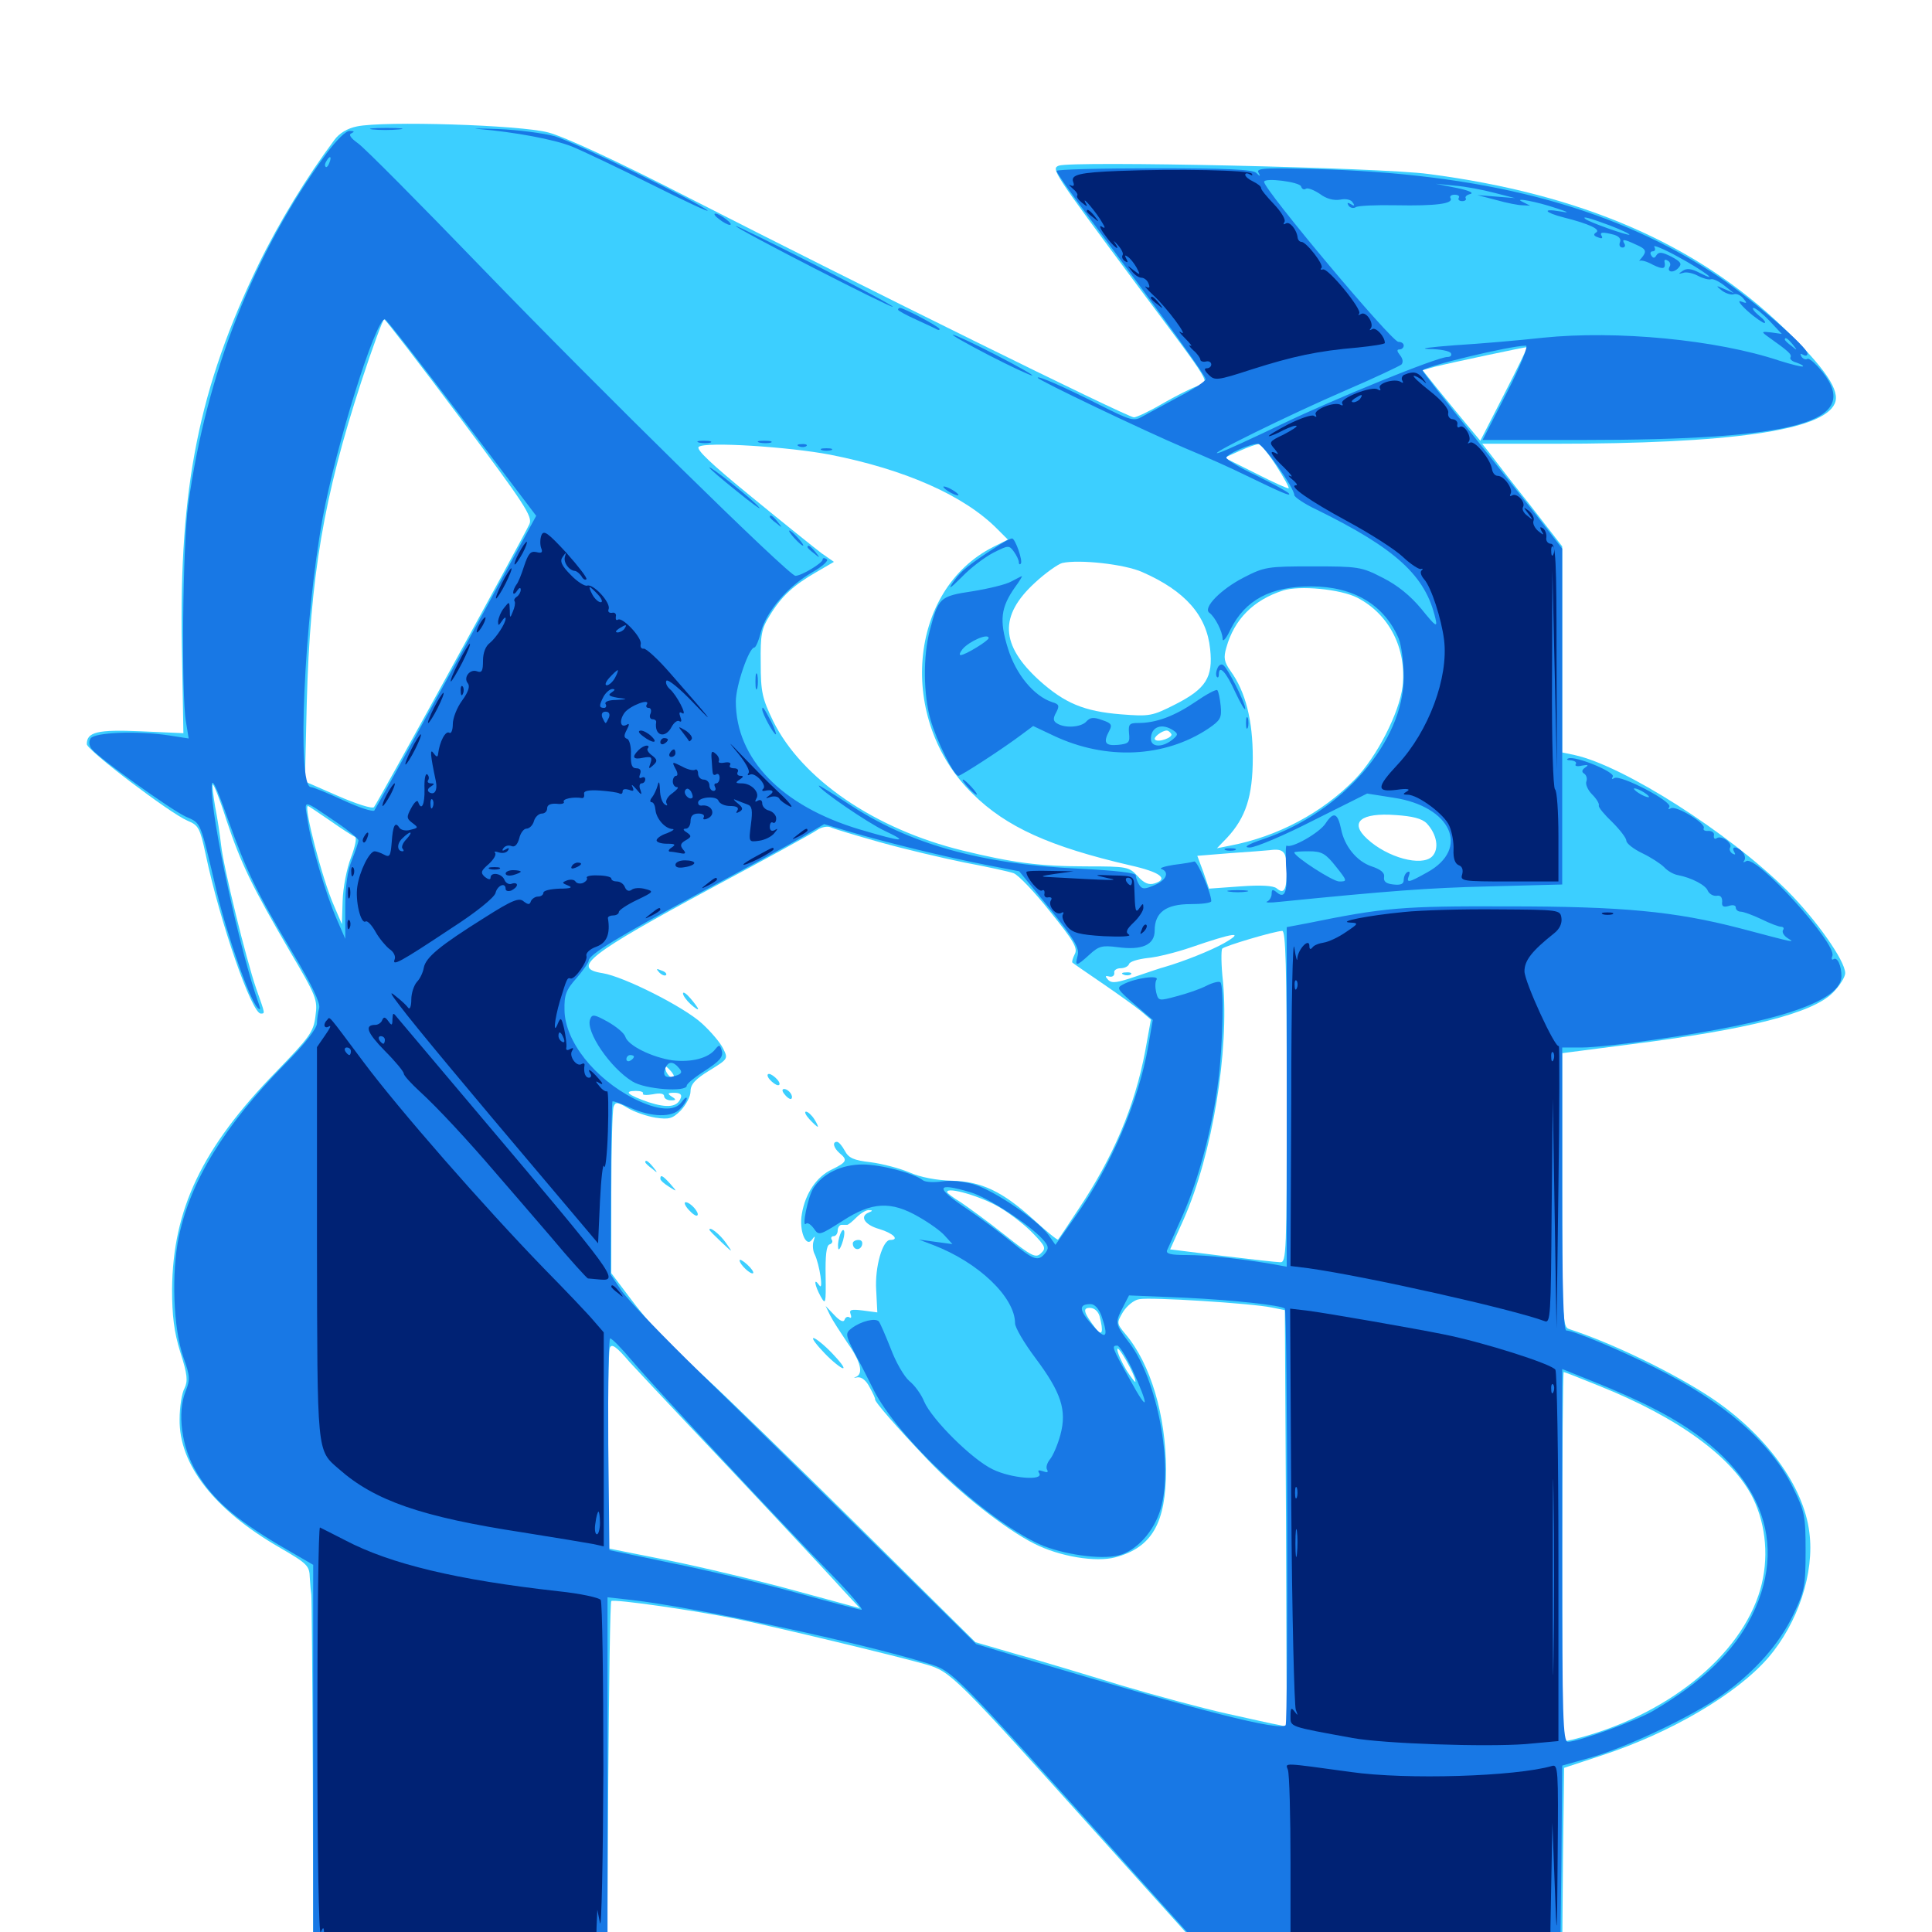 <svg xmlns="http://www.w3.org/2000/svg" viewBox="0 -1000 1000 1000">
	<path fill="#3ccfff" d="M184.766 -934.57C179.883 -933.594 175.586 -931.055 173.047 -927.539C158.789 -908.398 144.531 -885.156 133.789 -863.086C103.125 -799.805 92.578 -747.852 94.141 -665.039L94.922 -620.508L72.852 -621.484C50.391 -622.461 44.922 -621.094 44.922 -614.844C44.922 -611.719 87.891 -579.102 97.07 -575.195C102.734 -572.852 103.516 -571.484 106.445 -557.812C113.867 -522.656 130.273 -475.391 134.961 -475.391C137.305 -475.391 137.305 -475 132.617 -488.281C127.344 -503.711 115.82 -550.391 114.453 -562.5C113.867 -567.773 112.5 -576.758 111.328 -582.617C110.352 -588.477 109.766 -593.555 110.156 -593.945C110.547 -594.336 113.867 -586.133 117.188 -575.586C124.805 -552.734 130.469 -541.211 149.805 -508.008C163.867 -484.18 164.453 -482.617 163.281 -474.023C162.305 -465.82 160.156 -463.086 142.969 -445.312C104.492 -405.859 89.453 -374.023 89.062 -332.812C89.062 -318.945 90.039 -310.742 93.359 -300C97.07 -288.477 97.266 -285.156 95.508 -281.445C94.141 -279.102 92.969 -271.875 92.969 -265.43C92.578 -241.992 110.938 -218.555 144.336 -199.219C159.18 -190.625 160.156 -189.648 160.352 -183.398C160.547 -179.688 160.938 -175.781 161.133 -174.609C161.328 -173.633 161.719 -131.445 161.914 -80.859L162.109 10.938H238.281H314.258L314.844 -79.688C315.234 -129.492 315.82 -170.898 316.406 -171.289C317.578 -172.461 360.156 -166.406 381.836 -161.914C401.758 -157.812 465.234 -142.578 479.297 -138.477C492.188 -134.766 493.945 -133.008 570.312 -48.047L623.438 10.938H716.016H808.594L808.984 -37.109L809.57 -84.961L829.102 -91.406C864.844 -103.125 898.828 -123.047 915.234 -141.992C930.664 -159.961 939.258 -185.938 936.523 -206.836C933.594 -230.859 913.867 -257.812 885.352 -276.758C865.82 -289.648 834.375 -304.883 812.109 -312.109C808.789 -313.086 808.594 -318.164 808.594 -383.984V-454.883L843.359 -459.375C905.273 -467.188 938.086 -475.586 948.633 -486.133C952.148 -489.648 955.078 -494.336 955.078 -496.289C955.078 -502.734 939.844 -524.219 925 -539.062C894.922 -568.945 840.234 -603.711 815.039 -609.18L808.594 -610.547V-663.867V-717.188L791.602 -739.062C782.031 -750.977 772.852 -763.086 770.898 -765.625L767.188 -770.312H804.102C895.312 -770.312 943.359 -777.148 949.609 -791.016C952.734 -797.656 944.922 -809.18 923.242 -830.273C878.32 -873.633 818.75 -899.609 739.258 -909.961C714.844 -913.281 554.688 -916.797 548.047 -914.258C543.945 -912.695 544.922 -911.133 587.891 -853.32C629.102 -798.047 626.562 -802.539 619.336 -800C616.016 -798.828 608.008 -794.727 601.562 -791.016C594.922 -787.109 588.281 -783.984 586.914 -783.984C583.594 -783.984 446.289 -851.758 356.055 -897.852C319.141 -916.797 291.992 -929.297 283.789 -931.445C268.945 -935.352 198.828 -937.5 184.766 -934.57ZM238.086 -783.789C271.68 -738.867 275.781 -732.617 274.023 -728.711C270.312 -720.703 195.117 -583.789 193.555 -582.227C192.578 -581.25 184.18 -583.984 174.805 -588.086L157.812 -595.508L158.789 -636.523C160.547 -701.562 167.578 -742.969 186.914 -802.148C192.773 -820.117 198.242 -834.766 198.828 -834.766C199.609 -834.57 217.188 -811.719 238.086 -783.789ZM778.516 -795.898L766.211 -771.875L759.18 -780.273C755.273 -784.961 748.633 -793.164 744.141 -798.633L736.328 -808.398L742.578 -810.156C751.172 -812.305 789.844 -820.508 790.43 -820.312C790.625 -820.117 785.352 -809.18 778.516 -795.898ZM429.688 -764.648C468.359 -757.031 499.023 -743.555 516.211 -726.172L521.68 -720.703L514.258 -716.992C469.922 -694.727 464.258 -627.344 503.516 -589.062C520.898 -571.875 543.555 -561.719 584.766 -552.148C600.586 -548.633 605.078 -545.117 597.656 -542.773C594.727 -541.797 592.188 -542.773 588.867 -546.484C584.375 -551.367 583.398 -551.562 562.109 -551.562C538.281 -551.562 523.828 -553.516 498.242 -559.766C452.734 -570.898 415.039 -596.68 400.195 -626.758C394.531 -638.477 393.75 -641.797 393.75 -656.836C393.555 -671.484 394.141 -674.609 398.438 -681.445C404.492 -691.406 410.742 -697.07 422.266 -703.711L431.641 -709.18L425.195 -713.672C421.875 -716.211 405.469 -729.297 389.062 -742.773C367.969 -759.961 359.961 -767.578 361.719 -768.75C365.43 -771.484 408.203 -768.75 429.688 -764.648ZM660.547 -758.984C664.453 -752.93 667.383 -747.656 666.992 -747.266C666.797 -746.875 658.984 -750.391 650.195 -754.883L633.789 -763.086L641.602 -766.602C645.898 -768.555 650.391 -770.117 651.367 -770.117C652.539 -770.117 656.641 -765.039 660.547 -758.984ZM591.211 -703.906C613.477 -694.141 624.609 -681.445 626.367 -664.062C627.93 -649.414 624.219 -643.555 608.594 -635.547C596.289 -629.297 595.117 -629.102 580.078 -630.273C561.133 -631.836 551.172 -635.938 537.891 -647.852C517.773 -666.211 516.992 -681.25 535.742 -698.438C541.211 -703.516 547.656 -708.008 549.805 -708.594C558.594 -710.547 582.031 -708.008 591.211 -703.906ZM702.539 -690.625C719.141 -682.031 728.125 -664.258 725.977 -644.727C724.219 -630.859 712.695 -608.398 701.367 -596.68C684.375 -579.297 661.328 -566.992 636.719 -562.305L629.883 -560.938L635.156 -566.406C644.727 -576.758 648.438 -587.695 648.438 -607.812C648.438 -627.148 644.727 -641.992 636.914 -652.734C633.594 -657.422 633.203 -659.57 634.766 -664.844C638.867 -679.492 648.828 -689.453 664.062 -694.336C672.461 -697.07 693.75 -695.117 702.539 -690.625ZM606.25 -620.117C607.422 -618.359 599.414 -615.43 597.852 -617.188C596.68 -618.164 601.367 -621.875 603.906 -621.875C604.688 -621.875 605.664 -621.094 606.25 -620.117ZM170.898 -575.195C176.953 -570.898 182.812 -567.188 183.789 -566.797C184.766 -566.406 183.789 -561.719 181.641 -556.055C179.492 -550.586 177.539 -540.43 177.344 -533.789L176.953 -521.68L172.852 -531.25C166.797 -544.922 157.031 -582.812 159.375 -582.812C159.766 -582.812 164.844 -579.297 170.898 -575.195ZM738.477 -573.828C743.75 -568.164 745.117 -560.547 741.211 -556.641C735.742 -551.367 718.164 -556.055 707.617 -565.82C698.242 -574.414 704.297 -579.492 722.461 -578.125C731.055 -577.539 735.938 -576.367 738.477 -573.828ZM455.469 -564.062C467.969 -560.547 487.891 -555.859 499.414 -553.516C510.938 -551.367 522.461 -548.828 524.609 -548.047C526.953 -547.266 535.547 -538.281 543.555 -528.125C555.859 -512.891 558.008 -509.18 556.25 -506.055C555.273 -504.102 554.688 -502.148 555.078 -501.758C555.469 -501.367 562.305 -496.68 570.312 -491.211C578.32 -485.742 587.305 -479.297 590.43 -476.758L595.703 -472.266L592.773 -456.055C587.305 -427.148 576.172 -400.977 558.008 -373.828C552.734 -365.82 548.047 -358.789 547.656 -358.398C547.266 -358.008 541.602 -362.695 534.961 -368.75C518.75 -383.398 508.008 -388.477 492.578 -388.867C484.961 -389.062 476.367 -390.625 470.703 -393.164C465.625 -395.312 456.641 -397.656 450.586 -398.438C441.992 -399.414 439.258 -400.586 437.305 -404.297C435.938 -406.836 434.18 -408.984 433.203 -408.984C430.664 -408.984 431.445 -405.859 434.57 -403.125C438.867 -399.609 438.281 -398.438 430.664 -394.727C422.656 -391.016 416.797 -382.227 415.039 -371.68C413.477 -363.086 417.188 -353.906 420.312 -358.398C421.875 -360.547 422.07 -360.352 421.094 -357.617C420.508 -355.664 420.703 -352.539 421.68 -350.781C424.219 -345.508 426.367 -331.25 424.023 -334.766C420.898 -339.258 421.68 -334.57 424.805 -328.906C427.344 -324.414 427.539 -325.195 427.344 -339.453C427.148 -350 427.734 -355.273 429.297 -355.859C430.664 -356.25 431.25 -357.422 430.469 -358.398C429.883 -359.375 430.469 -360.156 431.445 -360.156C432.617 -360.156 433.594 -361.523 433.594 -363.086C433.594 -364.648 434.57 -366.016 435.547 -366.016H438.477C439.062 -366.016 441.211 -367.773 443.359 -369.922C445.508 -372.07 448.438 -373.828 449.805 -373.633C451.758 -373.633 451.758 -373.242 449.805 -372.461C444.727 -370.508 447.461 -366.016 455.078 -363.867C462.305 -361.719 465.82 -358.203 460.742 -358.203C456.836 -358.203 452.734 -344.141 453.516 -332.227L454.102 -320.703L446.68 -321.68C440.625 -322.461 439.453 -322.07 440.234 -319.922C440.82 -318.359 440.625 -317.383 439.648 -318.164C438.672 -318.75 437.5 -318.164 437.109 -316.797C436.523 -315.43 434.57 -316.406 431.836 -319.336L427.344 -324.023L429.688 -319.141C431.055 -316.406 435.156 -310.156 438.672 -304.883C445.508 -295.312 447.07 -288.867 442.969 -287.305C441.602 -286.914 441.992 -286.719 443.945 -287.109C446.094 -287.305 448.438 -285.352 450.195 -281.836C451.953 -278.711 453.125 -275.977 452.93 -275.781C452.344 -274.805 464.648 -260.742 480.469 -244.141C496.289 -227.539 520.508 -208.398 535.352 -200.977C548.438 -194.336 567.188 -191.211 577.344 -193.945C596.289 -199.023 603.516 -211.719 603.516 -239.258C603.516 -267.383 595.508 -294.141 582.617 -309.375C577.93 -315.039 577.93 -315.234 581.25 -320.898C583.203 -324.023 586.914 -327.148 589.648 -327.539C595.312 -328.711 647.852 -325.391 658.203 -323.242L665.039 -321.875L665.625 -214.062L666.016 -106.25L661.719 -107.227C659.18 -107.617 647.07 -110.352 634.766 -113.086C622.461 -115.82 597.852 -122.461 580.078 -127.734C562.305 -133.203 538.281 -140.43 526.367 -143.75L504.883 -150L443.359 -210.938C409.57 -244.336 374.805 -278.125 366.211 -285.938C346.289 -303.906 336.523 -314.258 325.391 -329.102L316.406 -341.016V-382.617C316.406 -405.469 316.992 -425.586 317.578 -427.148C318.555 -429.688 319.531 -429.688 324.805 -426.562C328.32 -424.414 334.766 -422.266 339.258 -421.484C346.289 -420.508 348.047 -420.898 352.344 -425.195C355.078 -428.125 357.422 -432.422 357.422 -435.156C357.422 -438.672 359.766 -441.406 367.188 -445.898C376.953 -451.953 376.953 -451.953 374.219 -457.422C372.656 -460.547 367.773 -466.211 363.281 -470.312C353.906 -478.906 322.852 -494.531 311.914 -496.289C295.312 -498.828 304.688 -506.055 369.141 -540.82C396.484 -555.469 420.703 -568.75 422.852 -570.312C425 -571.875 428.125 -572.461 429.688 -571.875C431.25 -571.094 442.969 -567.578 455.469 -564.062ZM666.016 -549.805C666.016 -539.258 664.648 -536.914 660.742 -540.234C658.984 -541.602 652.734 -541.992 641.992 -541.211L625.781 -540.039L622.852 -548.633L619.727 -557.031L636.523 -558.398C645.703 -558.984 655.078 -559.766 657.227 -559.961C664.453 -560.938 666.016 -559.18 666.016 -549.805ZM666.016 -432.422C666.016 -351.758 665.82 -346.484 662.695 -346.68C660.742 -346.68 647.07 -348.242 632.422 -350L605.664 -353.32L612.695 -368.945C627.539 -402.539 636.328 -456.055 633.008 -491.992C632.031 -500.586 632.031 -508.203 632.617 -508.984C633.789 -510.352 659.375 -517.969 663.672 -518.164C665.43 -518.359 666.016 -500 666.016 -432.422ZM633.398 -511.719C626.758 -508.008 612.695 -502.344 602.539 -499.414C601.562 -499.219 595.117 -497.07 588.281 -494.727C578.516 -491.406 575.586 -490.82 573.633 -492.773C571.875 -494.727 571.875 -495.117 574.219 -494.531C575.781 -494.141 576.953 -495.117 576.758 -496.484C576.367 -497.656 577.93 -498.828 579.883 -498.828C582.031 -498.828 583.984 -499.805 584.375 -500.977C584.766 -502.344 589.062 -503.516 593.75 -504.102C598.633 -504.492 608.789 -507.031 616.211 -509.57C638.867 -517.383 644.727 -518.164 633.398 -511.719ZM347.656 -445.117C349.023 -443.359 349.219 -442.188 348.047 -442.188C347.07 -442.188 345.703 -443.555 344.922 -445.117C344.336 -446.68 344.141 -448.047 344.531 -448.047C344.922 -448.047 346.289 -446.68 347.656 -445.117ZM332.812 -433.984C332.227 -433.203 334.57 -433.008 337.891 -433.594C341.602 -434.375 343.75 -433.984 343.75 -432.617C343.75 -431.445 345.312 -430.469 347.266 -430.469C350 -430.469 350.195 -430.859 347.656 -432.422C345.312 -433.984 345.508 -434.375 349.023 -434.375C351.953 -434.375 353.125 -433.398 352.344 -431.641C350.586 -426.953 345.508 -426.367 335.742 -429.492C325 -433.203 322.461 -435.352 329.102 -435.352C331.641 -435.352 333.203 -434.766 332.812 -433.984ZM517.188 -375.195C522.852 -371.875 530.664 -365.82 534.57 -361.719C541.016 -355.078 541.602 -353.906 538.867 -351.367C536.133 -348.633 534.18 -349.609 520.117 -360.742C511.328 -367.773 500.977 -375.195 497.266 -377.734C493.359 -380.078 490.234 -382.422 490.234 -383.008C490.234 -385.938 508.008 -380.664 517.188 -375.195ZM569.141 -318.75C571.289 -310.547 570.508 -308.008 567.188 -312.305C560.938 -320.508 560.156 -323.047 564.062 -323.047C566.406 -323.047 568.359 -321.289 569.141 -318.75ZM354.492 -264.453C379.688 -237.891 426.562 -187.891 436.914 -176.367L445.117 -167.578L411.328 -176.758C392.773 -181.836 363.281 -188.867 345.898 -192.383L314.453 -198.633V-249.023C314.453 -276.562 315.039 -300.586 315.625 -302.344C316.602 -304.688 318.945 -303.125 325.781 -295.117C330.859 -289.648 343.75 -275.781 354.492 -264.453ZM587.695 -284.961C587.891 -283.984 585.742 -286.523 583.008 -290.82C580.469 -295.117 578.32 -300 578.32 -301.562C578.32 -304.688 587.695 -288.281 587.695 -284.961ZM827.344 -282.812C868.945 -266.211 896.875 -245.703 907.422 -224.414C914.258 -210.156 915.625 -192.969 911.133 -177.344C901.172 -142.773 862.305 -111.523 814.062 -99.609L808.594 -98.438V-194.141C808.594 -246.68 808.984 -289.844 809.375 -289.844C809.766 -289.844 817.773 -286.719 827.344 -282.812ZM341.211 -496.68C339.453 -498.633 339.648 -498.828 342.383 -497.656C344.336 -497.07 345.312 -495.898 344.727 -495.312C344.141 -494.727 342.578 -495.312 341.211 -496.68ZM353.516 -485.742C353.516 -484.766 355.273 -482.227 357.422 -480.273C359.57 -478.32 361.328 -477.148 361.328 -477.734C361.328 -478.32 359.57 -480.664 357.422 -483.203C355.273 -485.742 353.516 -486.914 353.516 -485.742ZM398.438 -441.211C399.805 -439.648 401.758 -438.281 402.734 -438.281C403.906 -438.281 403.711 -439.648 402.344 -441.211C400.977 -442.773 399.023 -444.141 398.047 -444.141C396.875 -444.141 397.07 -442.773 398.438 -441.211ZM406.25 -433.398C407.617 -431.641 409.18 -430.859 409.57 -431.25C410.938 -432.617 408.203 -436.328 405.859 -436.328C404.688 -436.328 404.688 -435.156 406.25 -433.398ZM418.945 -420.703C420.898 -418.555 422.852 -416.797 423.242 -416.797C423.633 -416.797 422.852 -418.555 421.484 -420.703C420.117 -422.852 418.164 -424.609 417.188 -424.609C416.211 -424.609 416.992 -422.852 418.945 -420.703ZM333.984 -398.438C333.984 -398.047 335.547 -396.484 337.5 -395.117C340.43 -392.578 340.625 -392.773 338.086 -395.898C335.547 -399.023 333.984 -400 333.984 -398.438ZM341.797 -389.844C341.797 -389.062 343.75 -387.305 346.289 -385.742C350.586 -383.008 350.586 -383.008 346.875 -387.305C342.969 -391.602 341.797 -392.188 341.797 -389.844ZM356.445 -373.828C358.398 -371.68 360.352 -370.312 360.938 -370.898C362.305 -372.07 357.422 -377.734 354.883 -377.734C353.906 -377.734 354.492 -375.977 356.445 -373.828ZM367.188 -363.477C367.188 -363.086 369.922 -360.352 373.438 -357.031C379.492 -351.367 379.492 -351.367 375.781 -356.641C372.656 -361.133 367.188 -365.43 367.188 -363.477ZM434.961 -361.328C434.18 -359.375 433.594 -356.445 433.789 -354.688C433.789 -352.539 434.57 -352.93 435.742 -356.055C436.719 -358.594 437.305 -361.719 436.914 -362.891C436.523 -363.867 435.742 -363.281 434.961 -361.328ZM441.406 -356.445C441.406 -353.125 444.922 -352.344 446.094 -355.273C446.68 -357.031 446.094 -358.203 444.336 -358.203C442.773 -358.203 441.406 -357.422 441.406 -356.445ZM382.812 -347.656C382.812 -345.508 388.672 -340.039 389.844 -341.016C390.234 -341.602 388.867 -343.555 386.719 -345.508C384.57 -347.461 382.812 -348.438 382.812 -347.656ZM426.758 -299.609C430.859 -295.312 435.352 -291.797 436.328 -291.797C437.5 -291.797 434.766 -295.312 430.664 -299.609C426.562 -303.906 422.07 -307.422 421.094 -307.422C419.922 -307.422 422.656 -303.906 426.758 -299.609ZM581.641 -495.508C580.078 -496.094 580.664 -496.68 582.812 -496.68C584.961 -496.875 586.133 -496.289 585.352 -495.703C584.766 -495.117 583.008 -494.922 581.641 -495.508Z"/>
	<path fill="#1878e5" d="M192.773 -933.008C189.453 -933.398 192.773 -933.789 200.195 -933.789C207.812 -933.789 210.547 -933.398 206.445 -933.008C202.539 -932.617 196.289 -932.617 192.773 -933.008ZM248.047 -933.203C266.211 -931.641 286.523 -927.93 295.898 -924.219C301.172 -922.07 319.727 -913.281 336.914 -904.688C354.102 -896.094 367.383 -889.844 366.211 -891.016C362.305 -894.922 297.656 -926.367 287.109 -929.492C281.25 -931.055 267.969 -932.812 257.812 -933.203C247.656 -933.594 243.164 -933.594 248.047 -933.203ZM168.945 -920.508C131.641 -869.727 106.836 -806.836 97.461 -739.062C94.531 -718.945 93.75 -640.039 96.289 -626.172L97.656 -617.773L87.5 -619.336C71.094 -621.875 48.828 -620.898 46.875 -617.773C45.898 -616.211 46.094 -614.062 47.461 -612.305C51.367 -607.422 88.477 -580.859 96.094 -577.344C104.297 -573.633 103.32 -575.977 112.305 -537.891C117.578 -515.82 129.297 -482.227 133.398 -478.32C134.766 -476.953 134.961 -477.539 133.984 -480.273C124.219 -507.422 109.18 -576.562 109.57 -592.773C109.57 -597.852 111.523 -594.141 117.969 -575.977C127.539 -549.219 132.617 -538.477 152.148 -505.664C161.523 -490.039 165.82 -480.859 165.234 -478.32C164.648 -476.172 164.062 -472.461 164.062 -470.312C164.062 -467.773 157.812 -459.57 147.461 -449.219C116.211 -417.383 98.633 -388.867 92.578 -359.961C88.672 -341.211 89.648 -312.5 94.922 -297.461C98.438 -287.695 98.438 -285.938 96.094 -279.883C91.602 -268.945 93.945 -250.781 101.758 -237.891C110.156 -223.828 121.484 -214.062 143.945 -200.586L162.109 -190.039V-89.453V10.938H238.281H314.453V-81.055V-173.242L326.758 -171.875C359.375 -168.164 444.727 -150 480.078 -139.062C493.555 -134.961 492.188 -136.328 587.891 -29.492L624.023 10.742L715.82 10.352L807.617 9.961L808.203 -38.086L808.594 -86.133L823.828 -90.43C843.164 -96.094 875.977 -111.719 891.406 -122.656C908.398 -134.766 921.094 -149.219 928.32 -164.453C933.984 -176.367 934.57 -179.102 934.57 -197.07C934.57 -215.43 934.18 -217.578 927.93 -230.273C916.406 -253.516 892.383 -274.414 856.055 -292.383C837.891 -301.562 814.258 -311.328 810.742 -311.328C809.18 -311.328 808.594 -333.398 808.594 -384.57V-457.812H818.945C824.414 -457.812 841.016 -459.57 855.469 -461.719C920.703 -470.898 953.125 -481.836 953.125 -494.727C953.125 -500.195 950.977 -504.883 949.023 -503.516C948.047 -502.93 947.852 -503.711 948.438 -505.273C950.781 -511.523 909.18 -557.422 903.906 -554.297C902.539 -553.516 901.953 -553.516 902.734 -554.492C903.516 -555.273 903.32 -557.227 902.148 -558.789C899.414 -561.914 895.703 -562.305 897.656 -558.984C898.438 -557.617 898.242 -557.422 896.68 -558.203C895.508 -558.984 894.922 -560.352 895.508 -561.328C896.875 -563.477 891.211 -567.773 888.672 -566.211C887.5 -565.43 886.914 -566.016 887.109 -567.578C887.5 -568.945 886.133 -569.922 884.375 -569.922C882.422 -569.727 881.445 -570.312 881.836 -571.289C883.398 -573.633 867.578 -583.203 864.844 -581.641C863.477 -580.859 863.281 -581.055 864.062 -582.422C865.625 -585.156 838.672 -599.219 835.547 -597.266C834.375 -596.484 833.984 -596.68 834.766 -598.047C836.133 -600.391 815.234 -608.984 811.719 -607.422C810.547 -607.031 811.133 -606.445 813.086 -606.445C815.039 -606.25 816.211 -605.469 815.625 -604.492C814.844 -603.516 816.406 -603.125 818.75 -603.711C822.07 -604.297 822.461 -604.102 820.508 -602.734C818.75 -601.562 818.555 -600.391 819.922 -599.609C821.094 -598.828 821.68 -597.07 821.094 -595.508C820.508 -594.141 821.875 -591.016 824.023 -588.867C826.367 -586.523 827.93 -583.984 827.539 -583.008C827.344 -582.031 830.469 -578.32 834.57 -574.414C838.477 -570.508 841.797 -566.211 841.797 -564.844C841.797 -563.477 845.508 -560.547 850 -558.398C854.492 -556.25 859.57 -552.93 861.328 -551.172C863.086 -549.219 866.211 -547.461 868.359 -547.07C875.586 -545.703 883.008 -541.797 883.984 -538.867C884.766 -537.305 886.719 -536.133 888.477 -536.328C890.43 -536.719 891.406 -535.742 891.406 -533.398C891.016 -530.859 891.992 -530.273 894.727 -531.055C896.875 -531.836 898.438 -531.445 898.438 -530.273C898.438 -529.102 899.609 -528.125 900.977 -528.125C902.344 -528.125 907.227 -526.367 911.719 -524.219C916.016 -522.07 920.703 -520.312 921.875 -520.312C923.047 -520.312 923.633 -519.531 922.852 -518.555C922.266 -517.383 923.438 -515.625 925.195 -514.453C929.297 -511.914 930.078 -511.719 900.586 -519.531C866.602 -528.32 839.844 -530.859 780.273 -530.859C725.586 -531.055 716.602 -530.273 676.367 -522.07L666.016 -520.117V-432.227V-344.336L659.766 -345.508C642.773 -348.438 624.805 -350.391 614.453 -350.391C606.055 -350.391 603.32 -350.977 604.102 -352.93C604.688 -354.102 608.398 -362.5 612.305 -371.289C620.703 -390.43 627.734 -417.188 630.664 -441.211C633.008 -460.352 633.594 -489.648 631.641 -491.602C630.859 -492.188 627.734 -491.406 624.609 -489.844C621.289 -488.086 614.453 -485.742 609.18 -484.375C599.805 -481.836 599.609 -481.836 598.438 -486.328C597.852 -488.867 597.852 -491.797 598.633 -492.969C600.195 -495.508 587.305 -493.75 581.25 -490.43C577.734 -488.672 578.32 -487.891 587.109 -480.273L596.68 -472.07L594.336 -458.594C589.453 -430.273 574.805 -395.898 556.445 -370.117L546.289 -355.664L542.578 -360.938C536.719 -368.75 514.844 -383.594 504.297 -386.914C499.023 -388.477 491.992 -389.258 487.5 -388.477C483.398 -387.891 479.102 -388.086 477.734 -389.062C473.047 -392.773 455.859 -397.266 446.484 -397.266C435.547 -397.266 425.977 -392.578 421.094 -385.156C418.164 -380.664 414.844 -364.062 417.188 -366.602C417.969 -367.383 419.727 -366.211 421.289 -364.062C423.828 -360.352 424.219 -360.547 435.938 -367.969C451.172 -377.93 461.133 -378.516 475.586 -370.117C481.055 -366.992 487.109 -362.695 489.062 -360.352L492.969 -356.055L484.18 -357.227L475.586 -358.398L482.812 -355.664C506.445 -346.68 525.391 -328.516 525.391 -315.039C525.391 -312.891 530.078 -304.883 535.938 -297.07C549.219 -279.297 552.344 -270.117 548.828 -257.227C547.461 -252.148 544.922 -246.289 543.359 -244.531C541.992 -242.773 541.211 -240.43 541.992 -239.258C542.773 -237.891 541.992 -237.695 539.844 -238.477C537.5 -239.258 536.914 -239.062 537.891 -237.5C540.43 -233.398 523.438 -234.766 513.867 -239.453C503.125 -244.531 482.227 -265.43 478.32 -274.609C476.953 -278.125 473.438 -283.008 470.703 -285.156C467.969 -287.5 463.672 -294.922 461.133 -301.758C458.398 -308.594 455.664 -315.039 454.883 -316.016C453.125 -317.969 445.703 -316.211 440.82 -312.5C437.5 -309.961 437.5 -309.18 442.578 -299.219C445.703 -293.555 449.805 -285.352 451.953 -281.055C464.258 -256.055 509.766 -213.672 537.891 -200.781C549.609 -195.508 569.531 -192.578 578.906 -194.922C588.281 -197.266 597.461 -207.422 600.781 -219.141C607.422 -241.602 599.023 -285.938 584.57 -304.883C577.148 -314.648 576.953 -315.234 581.25 -323.438L584.375 -329.492L613.086 -328.32C637.695 -327.148 663.477 -324.414 665.039 -322.656C666.406 -321.289 666.797 -108.398 665.43 -107.031C662.305 -103.906 621.68 -114.258 534.375 -140.234L505.273 -149.023L452.148 -201.367C423.047 -230.078 383.008 -269.531 363.086 -288.867C343.164 -308.203 324.414 -327.734 321.484 -332.227L316.016 -340.43L316.211 -384.766C316.211 -409.18 316.797 -429.492 316.992 -429.883C317.383 -430.273 321.68 -428.711 326.367 -426.562C337.305 -421.68 348.047 -421.484 352.148 -426.172C354.102 -428.125 355.469 -430.469 355.469 -431.445C355.469 -432.422 354.297 -431.641 352.734 -429.492C349.219 -424.609 340.43 -425.195 328.32 -431.25C307.617 -441.797 292.383 -461.133 292.188 -477.148C291.992 -484.961 292.969 -487.695 298.438 -493.75C301.758 -497.656 304.688 -501.758 304.688 -502.734C304.688 -505.859 320.117 -515.234 362.305 -537.891C384.961 -550 408.594 -562.891 415.039 -566.602L426.562 -573.438L440.43 -569.336C459.766 -563.672 490.234 -556.25 510.352 -552.344L527.539 -549.023L543.359 -529.688C556.055 -513.867 558.789 -509.375 557.812 -505.469C556.25 -499.609 557.031 -499.609 563.867 -505.859C568.75 -510.352 570.508 -510.742 578.32 -509.766C591.211 -508.008 597.656 -510.938 597.656 -518.359C597.656 -527.734 603.516 -532.031 616.211 -532.031C622.07 -532.031 626.953 -532.617 626.953 -533.594C626.953 -537.695 619.727 -554.492 618.164 -554.102C616.992 -553.711 612.305 -552.93 607.422 -552.344C602.539 -551.562 599.805 -550.586 601.172 -550.195C605.469 -548.633 603.711 -544.336 597.461 -541.797C592.383 -539.648 591.211 -539.648 589.648 -541.992C588.672 -543.555 587.891 -545.703 587.891 -546.875C587.891 -548.242 577.734 -549.414 558.203 -550.391C507.227 -552.734 470.117 -563.281 439.062 -583.984C430.664 -589.453 423.828 -593.75 423.828 -593.359C423.828 -591.406 449.219 -574.023 458.008 -569.922C470.898 -563.867 467.383 -564.062 444.922 -570.703C404.492 -582.812 380.859 -607.227 380.859 -636.914C380.859 -645.117 387.695 -664.844 390.43 -664.844C391.211 -664.844 392.773 -668.555 393.945 -673.242C396.875 -683.789 408.008 -696.68 420.312 -703.711C425.781 -706.836 429.102 -709.961 427.93 -710.547C426.758 -711.328 425.781 -711.328 425.781 -710.352C425.781 -708.594 414.844 -701.953 411.719 -701.953C408.398 -701.953 310.938 -797.656 249.609 -861.133C217.383 -894.531 188.477 -923.633 185.352 -925.781C181.25 -928.711 180.273 -930.469 182.031 -931.055C183.594 -931.836 183.398 -932.227 181.055 -932.227C179.102 -932.422 174.219 -927.539 168.945 -920.508ZM170.508 -915.82C169.922 -914.062 168.945 -913.086 168.555 -913.672C167.969 -914.258 168.164 -915.43 168.945 -916.602C170.703 -919.727 171.875 -919.141 170.508 -915.82ZM239.062 -783.789L277.539 -733.008L236.328 -657.422C213.477 -615.82 194.336 -581.25 193.75 -580.469C192.969 -579.688 185.742 -582.031 177.734 -585.742C169.727 -589.453 162.109 -592.578 160.938 -592.578C153.516 -592.578 157.422 -679.297 166.992 -731.836C173.828 -768.945 194.336 -834.766 199.219 -834.766C200 -834.766 217.773 -811.914 239.062 -783.789ZM853.516 -587.5C853.516 -587.109 851.758 -587.5 849.609 -588.672C847.461 -589.844 845.703 -591.211 845.703 -591.797C845.703 -592.188 847.461 -591.797 849.609 -590.625C851.758 -589.453 853.516 -588.086 853.516 -587.5ZM174.414 -574.219C180.469 -570.117 185.547 -565.82 185.547 -565.039C185.547 -564.062 183.984 -559.57 182.227 -555.078C179.883 -549.414 178.711 -541.406 178.711 -530.469V-514.062L174.219 -524.414C168.75 -536.914 160.938 -563.086 159.18 -575.781C157.422 -586.523 156.25 -586.523 174.414 -574.219ZM910.352 -548.242C908.984 -550 907.422 -551.562 907.031 -551.562C905.469 -551.562 906.445 -550 909.766 -547.461C912.695 -544.922 912.891 -545.117 910.352 -548.242ZM502.539 -382.812C511.523 -380.078 532.812 -366.211 539.844 -358.398C542.773 -355.078 542.969 -353.906 541.016 -351.367C537.305 -346.875 535.156 -347.656 523.438 -357.227C517.578 -362.109 507.227 -369.727 500.586 -374.219C483.594 -385.547 484.375 -388.281 502.539 -382.812ZM441.406 -382.812C441.406 -383.203 438.281 -383.594 434.57 -383.594C430.859 -383.594 427.734 -382.812 427.734 -382.031C427.734 -381.25 430.859 -380.859 434.57 -381.25C438.281 -381.641 441.406 -382.422 441.406 -382.812ZM570.117 -318.945C574.023 -307.617 572.461 -306.055 565.43 -314.062C558.398 -321.875 558.203 -325 564.453 -325C566.602 -325 568.75 -322.656 570.117 -318.945ZM327.148 -295.703C339.062 -281.641 406.25 -209.57 430.469 -184.961C440.234 -175 447.07 -166.797 445.898 -166.797C444.727 -166.797 429.297 -170.898 411.523 -175.781C393.75 -180.664 364.844 -187.5 347.266 -191.016L315.43 -197.656L314.844 -252.539C314.648 -282.617 315.039 -307.422 315.82 -307.227C316.797 -307.227 321.875 -301.953 327.148 -295.703ZM585.938 -291.406C595.117 -271.289 594.531 -268.164 585.156 -285.352C575.391 -302.734 575.195 -303.516 578.32 -303.516C579.297 -303.516 582.812 -298.047 585.938 -291.406ZM855.273 -271.289C908.594 -244.531 927.344 -205.273 906.836 -163.867C897.656 -145.312 881.25 -129.492 855.664 -114.453C847.07 -109.375 816.797 -98.438 811.523 -98.438C808.984 -98.438 808.594 -111.914 808.594 -194.922V-291.406L825.586 -284.57C834.961 -280.859 848.242 -275 855.273 -271.289ZM546.875 -911.523C546.875 -910.547 555.664 -898.047 566.602 -883.594C606.055 -830.469 624.023 -805.469 624.023 -803.711C624.023 -802.734 617.969 -798.633 610.352 -794.727C602.93 -790.625 594.336 -786.133 591.602 -784.57C586.914 -781.836 585.742 -782.031 569.141 -790.43C550.195 -800 537.109 -805.664 537.109 -804.492C537.109 -803.32 592.383 -776.953 613.086 -768.164C623.438 -763.867 637.5 -757.617 644.531 -754.102C663.867 -744.727 668.164 -742.969 667.188 -744.531C666.797 -745.312 659.18 -749.414 650.586 -753.711C641.797 -757.812 634.766 -762.109 634.766 -763.086C634.766 -764.844 646.875 -770.312 651.172 -770.312C653.711 -770.312 669.922 -747.461 669.922 -743.75C669.922 -742.773 675 -739.258 681.25 -736.328C722.656 -716.016 737.891 -701.953 742.969 -679.883C744.141 -675 743.164 -675.586 735.742 -684.766C730.078 -691.602 723.438 -697.07 715.625 -700.977C704.688 -706.641 702.93 -706.836 679.492 -706.836C656.055 -706.836 654.492 -706.641 643.555 -700.977C631.836 -694.922 622.461 -685.352 625.977 -682.812C628.906 -680.664 632.812 -673.047 632.812 -669.336C632.812 -667.383 634.766 -669.531 636.914 -674.219C644.531 -689.453 657.617 -696.484 678.711 -696.484C700.586 -696.484 716.602 -686.914 724.023 -669.336C725.391 -665.82 726.562 -657.031 726.562 -649.414C726.562 -616.406 694.922 -579.688 654.297 -565.82C645.508 -562.891 643.359 -561.328 646.875 -561.328C649.805 -561.328 664.648 -567.578 679.883 -575.391L707.617 -589.258L721.289 -587.109C751.172 -582.617 761.133 -560.742 738.672 -548.438C728.906 -542.969 727.734 -542.773 729.297 -546.875C729.883 -548.438 729.688 -549.219 728.516 -548.633C727.344 -548.047 726.562 -546.094 726.562 -544.531C726.562 -542.383 725 -541.797 721.289 -542.188C717.383 -542.578 716.016 -543.75 716.406 -546.094C716.797 -548.242 714.648 -550 709.961 -551.562C702.344 -554.102 695.898 -561.914 694.141 -570.898C692.383 -579.297 690.234 -580.078 686.133 -573.828C683.008 -568.945 668.555 -560.742 666.016 -562.305C665.43 -562.695 665.43 -558.203 665.625 -552.344C666.602 -538.867 665.234 -534.57 661.133 -537.891C658.789 -539.844 658.203 -539.844 658.203 -537.305C658.203 -535.742 657.031 -533.789 655.859 -533.398C654.492 -532.812 657.227 -532.617 662.109 -533.203C718.945 -538.867 738.867 -540.43 771.094 -541.211L808.594 -542.188V-629.102V-716.016L799.414 -727.93C794.336 -734.57 777.93 -755.078 763.281 -773.633C748.438 -792.188 736.328 -807.617 736.328 -808.203C736.328 -810.156 781.641 -821.094 789.844 -821.094C791.211 -821.094 786.914 -810.352 779.883 -796.68L767.383 -772.266H818.75C930.273 -772.266 963.672 -781.641 943.359 -807.422C939.844 -811.719 936.328 -814.844 935.547 -814.258C934.57 -813.672 933.203 -814.258 932.422 -815.43C931.641 -816.992 931.836 -817.188 933.203 -816.406C934.57 -815.625 935.547 -815.82 935.547 -816.992C935.547 -820.312 907.617 -844.531 890.039 -856.445C837.695 -891.602 773.633 -909.18 687.5 -912.305C655.273 -913.281 650 -913.086 651.367 -910.742C652.539 -908.594 652.344 -908.398 650.195 -910.547C648.242 -912.305 634.961 -912.891 597.266 -912.891C569.531 -912.891 546.875 -912.305 546.875 -911.523ZM717.383 -907.617C718.555 -908.203 717.188 -908.594 713.867 -908.594C710.742 -908.594 709.57 -908.203 711.523 -907.617C713.281 -907.227 716.016 -907.227 717.383 -907.617ZM673.438 -903.516C673.828 -902.148 675 -901.562 675.977 -902.344C676.953 -902.93 680.273 -901.562 683.203 -899.609C686.523 -897.07 690.43 -896.094 693.75 -896.68C696.68 -897.266 699.414 -896.68 700.195 -895.117C701.367 -893.555 700.977 -893.164 699.219 -894.336C697.461 -895.312 697.07 -895.117 698.047 -893.555C698.828 -892.383 700.586 -891.992 701.758 -892.773C702.93 -893.555 712.305 -893.945 722.656 -893.75C742.969 -893.359 752.539 -894.531 750.781 -897.461C750.195 -898.438 751.172 -899.219 752.93 -899.219C754.688 -899.219 755.664 -898.438 755.078 -897.656C754.492 -896.68 755.273 -895.898 756.836 -895.898C758.398 -895.898 759.18 -896.68 758.594 -897.461C758.203 -898.242 759.375 -899.219 761.133 -899.609C763.086 -900.195 759.766 -901.562 753.906 -902.734L743.164 -904.883L752.93 -903.906C758.398 -903.516 767.578 -901.758 773.438 -900.195L784.18 -897.461L774.414 -898.242L764.648 -899.023L774.414 -896.484C779.883 -894.922 785.938 -893.75 788.086 -893.75L791.992 -893.555L788.086 -895.508C782.617 -898.047 795.312 -895.703 805.664 -892.188C812.305 -890.039 812.5 -889.648 807.227 -890.625C798.047 -892.188 799.414 -890.039 809.18 -887.5C822.461 -884.18 828.711 -881.25 826.172 -879.688C824.609 -878.711 824.805 -877.93 827.148 -877.148C828.906 -876.367 829.688 -876.562 829.102 -877.734C827.734 -879.883 829.297 -880.078 835.352 -878.516C837.891 -877.734 839.258 -876.367 838.477 -874.609C837.891 -873.047 838.477 -871.875 839.844 -871.875C841.016 -871.875 841.406 -872.852 840.82 -873.828C839.258 -876.367 840.43 -876.367 846.68 -873.438C852.148 -871.094 852.539 -869.922 849.609 -866.406C848.438 -865.234 848.242 -864.453 848.828 -865.039C849.609 -865.43 852.539 -864.648 855.664 -862.891C860.938 -860.352 862.305 -860.742 861.523 -864.648C861.328 -865.625 862.109 -865.82 863.281 -865.039C864.453 -864.453 864.844 -863.086 864.258 -862.109C862.5 -859.18 866.016 -858.398 868.75 -861.328C870.703 -863.477 870.117 -864.453 865.039 -867.188C860.352 -869.531 858.594 -869.727 857.422 -867.969C856.445 -866.211 855.664 -866.211 854.688 -867.773C853.906 -868.945 854.297 -869.922 855.469 -869.922C856.641 -869.922 857.031 -870.898 856.25 -872.266C855.469 -873.438 860.938 -871.289 868.359 -867.188C882.031 -859.766 890.82 -853.125 879.688 -858.789C875.586 -860.938 873.047 -861.328 870.898 -859.766C868.555 -858.203 868.555 -858.008 871.289 -858.789C872.852 -859.375 876.367 -858.594 878.906 -857.227C881.445 -855.859 884.57 -855.078 885.547 -855.469C886.719 -855.859 889.844 -854.297 892.578 -852.148L897.461 -848.242L892.578 -850.391C888.086 -852.344 887.891 -852.344 891.211 -849.609C893.359 -848.047 896.094 -847.266 897.266 -847.656C898.633 -848.242 900.977 -847.266 902.344 -845.508C904.492 -842.969 904.297 -842.773 901.172 -843.945C899.219 -844.727 900.586 -842.578 904.492 -839.062C908.398 -835.547 912.5 -832.812 913.281 -832.812C914.258 -833.008 912.891 -834.766 910.352 -836.719C907.812 -838.867 906.641 -840.625 907.617 -840.625C908.594 -840.625 912.305 -837.695 915.82 -833.984L922.266 -827.148L916.797 -827.93C911.719 -828.516 911.523 -828.32 915.039 -825.781C925.781 -818.164 927.539 -816.602 926.758 -815.039C926.172 -814.258 927.539 -812.891 929.883 -812.305C932.031 -811.523 933.594 -810.742 933.203 -810.352C932.812 -809.961 927.344 -811.328 921.094 -813.281C888.477 -824.219 836.523 -829.102 798.633 -825.195C786.328 -823.828 765.82 -822.07 752.93 -821.289C740.039 -820.312 733.984 -819.531 739.648 -819.336C745.117 -819.336 750.391 -818.359 750.977 -817.188C751.562 -816.211 750.977 -815.234 749.219 -815.234C743.945 -815.234 690.625 -793.555 663.086 -780.273C648.047 -773.047 633.594 -766.406 630.859 -765.625C622.461 -763.281 667.773 -785.547 696.289 -797.852C711.328 -804.297 724.414 -810.547 725.391 -811.328C726.367 -812.5 726.172 -814.258 724.609 -816.211C723.047 -818.164 722.852 -819.141 724.414 -819.141C725.586 -819.141 726.562 -820.117 726.562 -821.094C726.562 -822.266 725.391 -823.047 723.828 -823.047C720.312 -823.047 654.297 -901.758 654.297 -905.859C654.297 -908.203 672.656 -905.859 673.438 -903.516ZM833.008 -883.398C839.062 -881.055 843.75 -878.906 843.359 -878.516C842.578 -877.93 822.07 -885.156 820.508 -886.719C818.75 -888.281 822.461 -887.305 833.008 -883.398ZM851.562 -875.781C850 -876.758 847.852 -877.734 846.68 -877.734C845.703 -877.734 846.094 -876.758 847.656 -875.781C849.219 -874.805 851.562 -873.828 852.539 -873.828C853.711 -873.828 853.125 -874.805 851.562 -875.781ZM927.93 -821.68C930.469 -818.555 930.273 -818.359 927.344 -820.898C925.391 -822.266 923.828 -823.828 923.828 -824.219C923.828 -825.781 925.391 -824.805 927.93 -821.68ZM691.406 -551.562C697.461 -543.945 697.461 -543.75 693.164 -543.75C689.844 -543.75 669.922 -556.641 669.922 -558.789C669.922 -559.18 673.438 -559.375 677.539 -559.375C684.18 -559.375 686.133 -558.203 691.406 -551.562ZM372.266 -886.523C374.219 -884.961 376.758 -883.594 377.734 -883.594C378.906 -883.594 377.93 -884.961 375.781 -886.523C373.828 -888.086 371.289 -889.453 370.312 -889.453C369.141 -889.453 370.117 -888.086 372.266 -886.523ZM380.859 -883.008C380.859 -881.641 461.328 -840.43 462.109 -841.211C462.5 -841.602 444.336 -851.367 421.875 -862.891C399.219 -874.414 380.859 -883.398 380.859 -883.008ZM464.844 -839.648C464.844 -839.258 468.945 -836.914 474.219 -834.57C479.297 -832.227 483.984 -830.078 484.961 -829.492C485.742 -829.102 486.328 -829.102 486.328 -829.688C486.328 -830.859 467.773 -840.625 465.82 -840.625C465.234 -840.625 464.844 -840.234 464.844 -839.648ZM511.719 -816.211C523.047 -810.352 533.203 -805.664 534.18 -805.664C535.352 -805.664 526.953 -810.352 515.625 -816.211C504.297 -822.07 494.336 -826.758 493.164 -826.758C492.188 -826.758 500.391 -822.07 511.719 -816.211ZM361.914 -770.898C359.961 -771.484 361.133 -771.875 364.258 -771.875C367.578 -771.875 368.945 -771.484 367.773 -770.898C366.406 -770.508 363.672 -770.508 361.914 -770.898ZM393.164 -770.898C391.211 -771.484 392.383 -771.875 395.508 -771.875C398.828 -771.875 400.195 -771.484 399.023 -770.898C397.656 -770.508 394.922 -770.508 393.164 -770.898ZM413.672 -768.945C412.109 -769.531 412.695 -770.117 414.844 -770.117C416.992 -770.312 418.164 -769.727 417.383 -769.141C416.797 -768.555 415.039 -768.359 413.672 -768.945ZM425.391 -766.992C424.023 -767.578 425 -767.969 427.734 -767.969C430.469 -767.969 431.445 -767.578 430.273 -766.992C428.906 -766.602 426.562 -766.602 425.391 -766.992ZM367.188 -758.008C367.188 -757.422 373.633 -751.953 381.445 -745.703C389.062 -739.453 394.336 -735.742 392.969 -737.305C390.234 -741.016 367.188 -759.18 367.188 -758.008ZM488.281 -748.047C488.281 -747.461 490.039 -746.094 492.188 -744.922C494.336 -743.75 496.094 -743.359 496.094 -743.75C496.094 -744.336 494.336 -745.703 492.188 -746.875C490.039 -748.047 488.281 -748.438 488.281 -748.047ZM398.438 -732.422C398.438 -732.031 400 -730.469 401.953 -729.102C404.883 -726.562 405.078 -726.758 402.539 -729.883C400 -733.008 398.438 -733.984 398.438 -732.422ZM411.133 -721.484C413.086 -719.336 415.039 -717.578 415.625 -717.578C416.211 -717.578 415.039 -719.336 413.086 -721.484C411.133 -723.633 409.18 -725.391 408.594 -725.391C408.008 -725.391 409.18 -723.633 411.133 -721.484ZM517.578 -718.164C501.172 -707.617 497.461 -704.492 493.75 -699.219C490.43 -694.531 491.406 -694.922 497.852 -701.367C502.344 -706.055 509.57 -711.523 514.062 -713.867C521.875 -717.773 522.266 -717.969 524.805 -714.453C526.172 -712.5 527.344 -710.156 527.344 -708.984C527.344 -708.008 527.734 -707.617 528.32 -708.203C529.688 -709.375 525.391 -721.484 523.828 -721.289C523.047 -721.289 520.312 -719.922 517.578 -718.164ZM417.969 -716.797C417.969 -716.406 419.531 -714.844 421.484 -713.477C424.414 -710.938 424.609 -711.133 422.07 -714.258C419.531 -717.383 417.969 -718.359 417.969 -716.797ZM523.438 -699.023C520.703 -697.461 511.719 -695.312 503.32 -693.945C486.328 -691.406 485.742 -690.625 481.25 -673.633C477.734 -660.352 477.93 -640.43 481.641 -627.539C484.766 -616.602 493.75 -598.438 496.094 -598.438C497.461 -598.438 519.141 -612.5 528.711 -619.727L534.766 -624.219L545.508 -619.141C572.461 -606.445 602.734 -607.812 625.391 -622.852C631.641 -627.148 632.422 -628.32 631.836 -634.57C631.445 -638.477 630.664 -642.188 630.078 -642.773C629.492 -643.359 624.414 -640.625 618.75 -636.719C607.812 -629.297 598.438 -625.781 589.258 -625.781C584.57 -625.781 583.984 -625.195 584.375 -620.508C584.961 -615.625 584.18 -615.039 578.711 -614.453C571.875 -613.867 570.898 -615.625 574.219 -621.875C575.781 -624.805 575.195 -625.781 570.312 -627.344C566.016 -628.906 564.258 -628.711 562.305 -626.562C559.766 -623.633 551.367 -622.852 547.07 -625.586C545.117 -626.758 544.922 -628.125 546.68 -631.25C548.438 -634.57 548.242 -635.547 544.727 -636.523C535.156 -639.648 525.781 -650.977 521.68 -664.453C517.188 -678.906 517.969 -685.547 525.391 -696.094C527.734 -699.219 529.297 -701.953 528.906 -701.758C528.516 -701.758 526.172 -700.391 523.438 -699.023ZM511.719 -669.727C511.719 -668.359 499.609 -660.938 497.266 -660.938C496.289 -660.938 496.875 -662.305 498.242 -664.062C501.758 -668.164 511.719 -672.461 511.719 -669.727ZM607.422 -621.875C609.961 -620.117 609.766 -619.531 606.641 -616.992C601.367 -612.891 595.703 -613.281 595.703 -617.578C595.703 -623.828 601.367 -625.977 607.422 -621.875ZM630.078 -653.906C629.297 -652.148 629.297 -650.195 629.883 -649.609C630.469 -649.023 630.859 -649.609 630.859 -650.781C630.859 -656.25 634.57 -652.344 639.258 -641.992C642.188 -635.742 644.531 -631.836 644.531 -633.203C644.531 -636.328 635.352 -654.492 633.008 -655.859C632.031 -656.445 630.664 -655.664 630.078 -653.906ZM391.016 -647.266C391.016 -643.555 391.406 -641.992 391.992 -643.945C392.383 -645.703 392.383 -648.828 391.992 -650.781C391.406 -652.539 391.016 -650.977 391.016 -647.266ZM394.531 -632.812C394.531 -630.664 400.391 -619.922 401.562 -619.922C401.953 -619.922 400.977 -622.852 399.219 -626.367C395.508 -633.398 394.531 -634.961 394.531 -632.812ZM644.922 -625.781C644.922 -623.047 645.312 -622.07 645.898 -623.438C646.289 -624.609 646.289 -626.953 645.898 -628.32C645.312 -629.492 644.922 -628.516 644.922 -625.781ZM500.977 -592.578C502.93 -590.43 504.883 -588.672 505.469 -588.672C506.055 -588.672 504.883 -590.43 502.93 -592.578C500.977 -594.727 499.023 -596.484 498.438 -596.484C497.852 -596.484 499.023 -594.727 500.977 -592.578ZM634.375 -559.961C633.008 -560.547 633.984 -560.938 636.719 -560.938C639.453 -560.938 640.43 -560.547 639.258 -559.961C637.891 -559.57 635.547 -559.57 634.375 -559.961ZM636.328 -538.477C633.789 -538.867 635.742 -539.258 640.625 -539.258C645.508 -539.258 647.461 -538.867 645.117 -538.477C642.578 -538.086 638.672 -538.086 636.328 -538.477ZM305.469 -472.461C302.93 -466.211 315.82 -447.266 327.344 -440.234C333.789 -436.133 355.469 -434.57 355.469 -438.086C355.469 -439.062 359.766 -442.578 365.039 -445.898C372.461 -450.781 374.414 -452.93 373.633 -456.055C372.656 -459.375 372.266 -459.375 370.312 -457.031C366.797 -452.344 358.008 -450 348.047 -451.172C337.5 -452.734 325 -458.789 323.633 -463.477C323.047 -465.234 319.141 -468.555 314.648 -471.094C307.617 -475 306.445 -475.195 305.469 -472.461ZM328.125 -453.125C328.125 -452.539 327.344 -451.562 326.172 -450.977C325.195 -450.391 324.219 -450.781 324.219 -451.758C324.219 -452.93 325.195 -453.906 326.172 -453.906C327.344 -453.906 328.125 -453.516 328.125 -453.125ZM351.367 -447.266C353.32 -445.117 352.93 -444.141 349.609 -443.164C344.531 -441.602 342.773 -442.969 344.336 -447.07C345.898 -450.781 348.438 -450.781 351.367 -447.266Z"/>
	<path fill="#002274" d="M579.102 -911.523C558.789 -910.742 554.102 -909.57 555.469 -905.859C556.25 -903.906 555.664 -903.32 554.102 -904.102C552.93 -904.883 553.32 -904.102 555.078 -902.539C557.031 -900.977 558.008 -899.414 557.617 -898.828C557.031 -898.242 558.008 -896.68 559.961 -895.117C562.891 -892.773 563.086 -892.773 561.719 -895.312C559.766 -899.219 567.969 -889.453 570.508 -884.766C572.266 -882.031 572.07 -881.445 570.117 -882.812C568.75 -883.594 569.531 -881.445 572.07 -878.125C576.172 -872.266 580.664 -868.945 576.953 -874.414C575.977 -875.781 576.758 -875.195 578.516 -873.242C580.469 -871.094 581.641 -868.75 581.055 -867.969C580.469 -866.992 581.055 -865.625 582.227 -864.844C583.789 -863.867 583.984 -864.258 583.008 -866.016C582.031 -867.773 582.227 -868.164 583.594 -867.188C584.961 -866.406 586.914 -863.867 588.281 -861.523C590.43 -857.422 590.234 -857.422 586.719 -860.156C583.203 -862.891 583.203 -862.891 585.742 -859.766C587.109 -857.812 589.453 -856.25 590.82 -856.25C592.188 -856.25 593.945 -854.883 594.531 -853.125C595.312 -851.172 594.922 -850.586 593.164 -851.562C591.992 -852.344 593.555 -850.391 596.875 -847.266C604.102 -840.625 615.625 -825 611.328 -827.93C609.57 -829.102 610.547 -827.734 613.281 -825C616.016 -822.266 617.383 -820.508 616.211 -821.094C615.039 -821.68 615.625 -820.508 617.578 -818.75C619.727 -816.992 621.289 -814.648 621.289 -813.867C621.289 -813.086 622.656 -812.5 624.219 -812.891C625.781 -813.281 626.953 -812.5 626.953 -811.328C626.953 -810.352 625.977 -809.375 624.609 -809.375C623.047 -809.375 623.438 -808.203 625.586 -806.055C628.711 -802.93 629.883 -802.93 647.852 -808.789C669.336 -815.625 682.031 -818.359 702.734 -820.117C710.352 -820.898 716.797 -821.875 716.797 -822.461C716.797 -825.781 712.305 -830.664 710.352 -829.688C708.984 -828.906 708.594 -828.906 709.375 -829.883C711.523 -832.227 707.227 -839.062 704.492 -837.5C703.125 -836.719 702.734 -836.719 703.516 -837.695C705.273 -839.648 687.5 -861.328 684.766 -860.547C683.594 -860.156 683.203 -860.547 683.984 -861.328C685.547 -862.695 676.172 -874.805 673.633 -874.805C672.656 -874.805 671.875 -875.781 671.68 -876.758C671.289 -881.055 667.578 -885.547 665.625 -884.375C664.258 -883.594 664.062 -883.789 664.844 -885.156C665.625 -886.328 663.086 -890.43 659.375 -894.336C655.664 -898.242 652.539 -901.953 652.734 -902.734C652.734 -903.516 650.977 -904.883 648.633 -906.055C646.484 -907.031 644.531 -908.594 644.531 -909.57C644.531 -910.352 645.508 -910.547 646.875 -909.766C648.047 -908.984 648.633 -909.18 647.852 -910.156C646.875 -911.914 609.18 -912.695 579.102 -911.523ZM562.5 -890.625C562.5 -890.234 564.062 -888.672 566.016 -887.305C568.945 -884.766 569.141 -884.961 566.602 -888.086C564.062 -891.211 562.5 -892.188 562.5 -890.625ZM595.703 -845.703C595.703 -845.312 597.266 -843.75 599.219 -842.383C602.148 -839.844 602.344 -840.039 599.805 -843.164C597.266 -846.289 595.703 -847.266 595.703 -845.703ZM726.953 -806.055C725.781 -805.664 725.195 -804.102 725.781 -803.125C726.562 -801.758 726.172 -801.562 725 -802.344C721.875 -804.297 712.695 -801.562 714.258 -799.023C714.844 -797.852 714.453 -797.656 713.086 -798.438C709.961 -800.391 693.164 -793.75 694.727 -791.211C695.312 -790.234 694.922 -789.844 693.945 -790.43C690.82 -792.383 679.492 -787.891 681.055 -785.352C681.641 -784.18 681.25 -783.984 680.078 -784.766C678.906 -785.547 672.852 -783.398 666.602 -780.273C660.352 -776.953 656.055 -774.414 656.836 -774.219C657.617 -774.219 661.133 -775.586 664.258 -777.344C667.578 -778.906 670.703 -780.078 671.094 -779.492C671.484 -779.102 668.359 -777.148 664.258 -775C656.836 -771.484 656.641 -771.094 659.766 -767.578C661.523 -765.43 661.914 -764.453 660.742 -765.234C656.055 -767.773 658.203 -764.062 664.648 -758.008C667.969 -754.688 669.531 -752.734 667.969 -753.516C666.406 -754.297 666.797 -753.516 668.75 -751.953C670.898 -750.195 671.875 -748.828 670.898 -748.828C666.406 -748.828 677.734 -740.82 697.266 -730.273C709.18 -723.828 722.07 -715.625 726.172 -711.719C730.078 -708.008 734.375 -705.273 735.352 -705.469C736.523 -705.859 736.719 -705.469 735.742 -704.688C734.961 -703.906 735.547 -701.953 737.109 -700.195C740.82 -696.094 746.094 -679.688 747.461 -668.75C749.805 -649.219 739.453 -621.484 723.438 -604.297C712.305 -592.383 712.305 -589.844 723.047 -591.211C728.32 -591.992 730.273 -591.602 728.32 -590.43C725.977 -589.062 725.977 -588.672 728.516 -588.672C733.984 -588.672 747.852 -578.32 750.195 -572.461C751.562 -569.336 752.539 -563.867 752.344 -560.156C752.148 -555.664 753.125 -552.93 755.078 -552.148C756.836 -551.562 757.422 -549.805 756.836 -547.461C755.664 -543.945 757.031 -543.75 781.055 -543.75H806.641V-566.992C806.641 -579.883 805.859 -590.82 804.883 -591.406C803.906 -592.188 803.125 -616.406 803.32 -648.828L803.516 -704.883L804.688 -653.125L805.859 -601.367L805.664 -659.961C805.664 -710.742 805.273 -718.555 802.734 -718.555C801.172 -718.555 800 -720.117 800.391 -721.875C800.586 -723.633 799.805 -725.781 798.633 -726.562C797.07 -727.539 796.875 -727.148 797.852 -725.195C799.414 -722.852 799.023 -722.852 796.094 -725.195C794.336 -726.758 793.164 -729.102 793.75 -730.469C794.336 -731.836 793.164 -733.984 791.406 -735.547C788.281 -737.891 788.281 -737.695 791.016 -734.18C793.75 -730.469 793.75 -730.469 790.625 -733.008C788.672 -734.375 787.695 -736.328 788.281 -737.5C789.844 -740.039 785.156 -745.117 782.617 -743.555C781.641 -742.969 781.25 -743.164 781.836 -744.336C783.398 -746.875 778.516 -753.711 775.195 -753.711C773.828 -753.711 772.656 -755.078 772.266 -757.031C771.68 -762.109 763.281 -772.266 760.938 -770.898C759.766 -770.312 759.375 -770.312 760.156 -771.289C762.109 -773.438 758.008 -780.469 755.664 -779.102C754.688 -778.32 754.102 -778.906 754.297 -780.273C754.688 -781.641 753.516 -782.812 751.953 -783.008C750.391 -783.008 749.219 -784.57 749.609 -786.328C750 -788.281 746.289 -792.773 740.039 -797.656C734.57 -801.953 730.859 -805.469 731.836 -805.469C732.812 -805.469 734.766 -804.297 736.328 -803.125C738.672 -800.977 738.672 -801.172 736.523 -804.102C733.789 -807.422 731.641 -808.008 726.953 -806.055ZM704.102 -793.75C703.516 -792.773 701.758 -791.797 700.586 -791.797C699.219 -791.797 699.414 -792.578 701.172 -793.75C704.883 -796.094 705.664 -796.094 704.102 -793.75ZM804.102 -713.281C803.516 -711.719 802.93 -712.305 802.93 -714.453C802.734 -716.602 803.32 -717.773 803.906 -716.992C804.492 -716.406 804.688 -714.648 804.102 -713.281ZM280.273 -723.047C279.492 -721.094 279.492 -718.164 280.078 -716.406C281.055 -714.062 280.469 -713.477 277.539 -714.258C274.609 -714.844 273.438 -713.477 271.289 -707.031C269.922 -702.734 268.164 -698.242 267.188 -697.266C266.406 -696.094 265.625 -694.336 265.625 -693.359C265.625 -692.188 266.602 -692.578 267.578 -694.141C268.75 -695.898 269.531 -696.094 269.531 -694.727C269.531 -693.555 268.555 -691.797 267.578 -691.211C266.406 -690.43 265.82 -689.453 266.406 -688.672C266.797 -687.891 266.406 -685.547 265.43 -683.398C264.062 -679.883 263.867 -679.883 263.867 -684.18C263.672 -688.867 263.672 -688.867 260.742 -685.156C259.18 -683.203 258.008 -680.078 257.812 -678.516C257.812 -675.977 258.008 -675.977 259.766 -678.516C260.742 -680.078 261.719 -680.859 261.719 -679.883C261.719 -677.344 256.836 -669.922 253.516 -667.188C251.367 -665.625 250 -662.109 250 -658.008C250 -652.734 249.414 -651.562 246.875 -652.539C243.164 -653.906 239.648 -649.219 242.188 -646.289C243.359 -644.727 242.383 -641.797 239.258 -637.5C236.523 -633.789 234.375 -628.32 234.375 -625.195C234.375 -622.266 233.594 -620.117 232.617 -620.703C230.664 -622.07 227.539 -616.211 226.758 -609.766C226.562 -608.008 225.977 -608.008 224.414 -610.156C222.461 -612.891 222.656 -609.57 225.586 -595.703C226.562 -591.016 225 -588.281 222.266 -589.844C221.094 -590.625 221.289 -591.797 222.852 -592.773C225 -594.141 225 -594.531 223.047 -594.531C221.68 -594.531 220.898 -595.312 221.68 -596.289C222.266 -597.266 221.875 -598.633 221.094 -599.219C220.117 -599.805 219.531 -596.289 219.727 -591.602C219.922 -583.594 218.164 -579.883 216.406 -584.961C216.016 -586.133 214.453 -584.766 212.891 -581.836C210.352 -577.148 210.352 -576.367 213.477 -574.023C216.602 -571.68 216.602 -571.484 212.5 -570.508C210.156 -569.727 207.422 -570.312 206.641 -571.68C204.492 -575 203.32 -572.656 202.734 -563.867C202.148 -557.031 201.758 -556.055 198.828 -557.617C197.07 -558.594 194.727 -559.375 193.945 -559.375C191.211 -559.375 186.133 -549.219 184.961 -541.211C183.789 -533.789 186.719 -521.484 189.258 -523.047C190.039 -523.633 192.383 -521.289 194.336 -517.773C196.289 -514.258 199.609 -510.352 201.562 -508.789C203.711 -507.422 204.883 -505.078 204.297 -503.516C202.734 -499.609 206.836 -501.758 233.594 -519.531C246.68 -527.93 255.664 -535.352 256.445 -537.695C257.422 -541.797 261.719 -543.555 261.719 -539.844C261.719 -538.867 263.086 -538.477 264.648 -539.062C266.211 -539.844 267.578 -541.016 267.578 -541.992C267.578 -542.773 266.406 -543.164 264.844 -542.578C263.477 -541.992 261.719 -542.969 261.133 -544.531C259.766 -548.047 253.906 -548.828 253.906 -545.703C253.906 -544.531 252.734 -544.727 250.977 -546.094C248.633 -548.242 248.828 -549.219 252.93 -552.734C255.469 -555.078 257.031 -557.617 256.25 -558.594C255.469 -559.375 256.445 -559.375 258.203 -558.789C260.156 -558.203 262.109 -558.594 262.891 -559.766C263.867 -561.133 263.281 -561.328 261.719 -560.352C260.156 -559.375 259.57 -559.57 260.547 -560.938C261.328 -562.109 263.086 -562.695 264.648 -562.109C266.406 -561.328 267.773 -562.695 268.75 -566.016C269.336 -568.75 271.094 -571.094 272.461 -571.094C274.023 -571.094 275.781 -572.852 276.367 -575C276.953 -577.148 278.906 -578.906 280.469 -578.906C282.031 -578.906 283.203 -580.078 283.203 -581.641C283.203 -583.398 284.961 -584.18 288.086 -583.984C290.625 -583.594 292.383 -584.18 291.797 -584.961C291.016 -586.523 296.68 -587.695 301.367 -586.914C302.148 -586.914 302.539 -587.695 302.344 -589.062C301.953 -590.625 304.492 -591.211 310.547 -590.82C315.43 -590.43 319.922 -589.844 320.703 -589.258C321.68 -588.867 322.266 -589.258 322.266 -590.43C322.266 -591.602 323.633 -591.797 325.586 -591.211C327.93 -590.234 328.32 -590.625 327.344 -592.773C326.562 -594.336 327.344 -593.75 329.297 -591.602C332.031 -588.281 332.422 -588.281 331.445 -591.211C330.664 -592.969 331.055 -594.531 332.031 -594.531C333.203 -594.531 333.984 -595.508 333.984 -596.68C333.984 -597.656 333.203 -598.047 332.031 -597.461C330.859 -596.875 330.664 -597.656 331.25 -599.219C332.031 -601.172 331.445 -602.344 329.297 -602.344C327.148 -602.344 326.367 -604.102 326.562 -609.57C326.758 -613.477 325.781 -617.188 324.609 -617.578C322.852 -618.164 322.852 -619.336 324.414 -622.266C325.781 -624.805 325.781 -625.781 324.609 -625C321.094 -622.852 320.312 -626.953 323.242 -631.055C325.977 -634.766 336.914 -638.867 334.766 -635.352C334.18 -634.375 334.57 -633.594 335.742 -633.594C336.914 -633.594 337.305 -632.227 336.719 -630.664C335.938 -629.102 336.523 -627.734 337.695 -627.734C338.867 -627.734 339.648 -627.148 339.648 -626.367C338.477 -619.141 344.336 -617.383 347.656 -623.828C348.828 -625.977 350.586 -627.344 351.562 -626.758C352.734 -625.977 352.93 -626.953 352.148 -628.906C351.367 -631.055 351.562 -631.836 353.125 -630.859C356.055 -629.102 350.195 -640.43 346.68 -643.359C345.117 -644.727 344.336 -646.68 344.922 -647.656C345.703 -648.633 351.953 -643.555 358.984 -636.133C371.875 -622.656 367.773 -627.734 346.875 -651.562C340.625 -658.789 334.375 -664.453 333.203 -664.258C332.031 -664.062 331.25 -665.039 331.641 -666.602C332.422 -669.922 322.266 -680.664 319.922 -679.297C318.945 -678.711 318.555 -679.297 318.75 -680.859C319.141 -682.227 318.164 -683.203 316.797 -682.812C315.234 -682.617 314.453 -683.398 315.039 -684.766C316.211 -688.086 307.031 -698.047 303.906 -696.875C302.734 -696.484 298.828 -698.828 295.508 -702.344C290.625 -707.227 289.648 -709.57 291.211 -711.719C292.969 -714.258 293.164 -714.258 292.383 -711.719C291.602 -708.789 294.531 -704.688 297.656 -704.492C298.633 -704.297 300 -703.125 300.977 -701.758C301.758 -700.195 302.93 -699.609 303.516 -700.195C304.102 -700.781 299.414 -706.836 293.164 -713.867C283.594 -724.219 281.445 -725.781 280.273 -723.047ZM309.57 -692.188C311.523 -690.039 312.109 -688.281 310.938 -688.281C309.766 -688.281 307.812 -690.039 306.641 -692.188C305.469 -694.336 304.883 -696.094 305.273 -696.094C305.664 -696.094 307.617 -694.336 309.57 -692.188ZM323.242 -674.609C322.656 -673.633 320.898 -672.656 319.727 -672.656C318.359 -672.656 318.555 -673.438 320.312 -674.609C324.023 -676.953 324.805 -676.953 323.242 -674.609ZM318.359 -649.219C317.188 -647.07 315.234 -645.312 314.062 -645.312C312.891 -645.312 313.477 -647.07 315.43 -649.219C317.383 -651.367 319.336 -653.125 319.727 -653.125C320.117 -653.125 319.531 -651.367 318.359 -649.219ZM343.75 -650.781C343.75 -651.758 342.383 -652.539 340.82 -652.539C339.258 -652.539 338.477 -651.758 339.062 -650.781C339.648 -650 340.82 -649.219 341.992 -649.219C342.969 -649.219 343.75 -650 343.75 -650.781ZM316.602 -641.602C314.453 -640.234 315.234 -639.648 319.531 -638.867C325.195 -638.086 325.195 -638.086 318.75 -637.695C315.039 -637.695 312.695 -636.719 313.477 -635.547C314.062 -634.57 313.672 -633.594 312.695 -633.594C309.961 -633.594 309.961 -634.766 312.5 -639.648C313.672 -641.602 315.625 -643.359 316.992 -643.359C318.555 -643.359 318.359 -642.773 316.602 -641.602ZM315.234 -628.711C314.453 -627.148 313.867 -625.781 313.477 -625.781C313.086 -625.781 312.5 -627.148 311.719 -628.711C311.133 -630.469 311.719 -631.641 313.477 -631.641C315.234 -631.641 315.82 -630.469 315.234 -628.711ZM224.023 -582.422C223.438 -580.859 222.852 -581.445 222.852 -583.594C222.656 -585.742 223.242 -586.914 223.828 -586.133C224.414 -585.547 224.609 -583.789 224.023 -582.422ZM210.352 -565.625C208.398 -563.672 207.617 -561.328 208.398 -560.742C208.984 -559.961 209.18 -559.375 208.398 -559.375C205.469 -559.375 205.273 -563.281 208.203 -566.016C212.5 -570.312 214.258 -569.922 210.352 -565.625ZM268.555 -713.672C266.797 -710.547 266.016 -707.812 266.406 -707.812C266.992 -707.812 268.75 -710.547 270.508 -713.672C272.266 -716.992 273.047 -719.531 272.656 -719.531C272.07 -719.531 270.312 -716.992 268.555 -713.672ZM259.766 -698.047C257.617 -693.75 256.25 -690.234 256.836 -690.234C257.227 -690.234 259.57 -693.75 261.719 -698.047C263.867 -702.344 265.234 -705.859 264.648 -705.859C264.258 -705.859 261.914 -702.344 259.766 -698.047ZM248.047 -676.562C246.875 -674.414 246.484 -672.656 246.875 -672.656C247.461 -672.656 248.828 -674.414 250 -676.562C251.172 -678.711 251.562 -680.469 251.172 -680.469C250.586 -680.469 249.219 -678.711 248.047 -676.562ZM237.305 -657.031C234.57 -651.758 232.812 -647.266 233.398 -647.266C233.789 -647.266 236.523 -651.758 239.258 -657.031C241.992 -662.5 243.75 -666.797 243.164 -666.797C242.773 -666.797 240.039 -662.5 237.305 -657.031ZM238.477 -642.188C238.477 -640.039 239.062 -639.453 239.648 -641.016C240.234 -642.383 240.039 -644.141 239.453 -644.727C238.867 -645.508 238.281 -644.336 238.477 -642.188ZM224.609 -633.594C222.461 -629.297 221.094 -625.781 221.68 -625.781C222.07 -625.781 224.414 -629.297 226.562 -633.594C228.711 -637.891 230.078 -641.406 229.492 -641.406C229.102 -641.406 226.758 -637.891 224.609 -633.594ZM353.516 -620.703C355.078 -618.75 356.445 -616.797 356.641 -616.406C356.836 -616.016 357.422 -616.602 358.008 -617.383C358.594 -618.359 357.227 -620.312 354.883 -621.875C350.781 -624.219 350.781 -624.219 353.516 -620.703ZM332.812 -618.945C337.891 -615.039 341.016 -615.234 337.109 -618.945C335.547 -620.508 333.008 -621.875 331.641 -621.875C330.078 -621.68 330.469 -620.703 332.812 -618.945ZM212.891 -612.109C210.742 -607.812 209.375 -604.297 209.961 -604.297C210.352 -604.297 212.695 -607.812 214.844 -612.109C216.992 -616.406 218.359 -619.922 217.773 -619.922C217.383 -619.922 215.039 -616.406 212.891 -612.109ZM341.797 -615.82C341.797 -614.844 342.773 -614.453 343.75 -615.039C344.922 -615.625 345.703 -616.602 345.703 -617.188C345.703 -617.578 344.922 -617.969 343.75 -617.969C342.773 -617.969 341.797 -616.992 341.797 -615.82ZM381.641 -610.547C385.547 -605.859 388.281 -601.172 387.5 -600C386.719 -598.828 386.914 -598.438 388.086 -599.023C390.625 -600.586 397.07 -593.75 395.117 -591.797C394.141 -591.016 394.531 -590.43 395.508 -590.625C399.805 -591.602 401.172 -590.43 398.438 -588.477C395.898 -586.719 396.094 -586.523 398.828 -587.5C400.781 -588.086 402.734 -587.695 403.32 -586.719C403.906 -585.547 406.445 -583.789 408.789 -582.617C411.133 -581.445 408.594 -584.766 403.125 -589.844C397.461 -595.117 388.867 -603.906 383.789 -609.18C376.953 -616.406 376.367 -616.797 381.641 -610.547ZM330.469 -611.719C326.758 -608.008 327.734 -606.641 333.008 -607.812C337.109 -608.594 337.695 -608.008 336.719 -605.078C335.547 -601.953 335.742 -601.758 338.086 -603.906C340.43 -606.055 340.234 -606.836 337.5 -608.984C335.547 -610.352 334.57 -612.109 335.352 -612.695C335.938 -613.477 335.742 -614.062 334.766 -614.062C333.594 -614.062 331.836 -613.086 330.469 -611.719ZM346.68 -610.156C346.094 -609.18 346.484 -608.203 347.461 -608.203C348.633 -608.203 349.609 -609.18 349.609 -610.156C349.609 -611.328 349.219 -612.109 348.828 -612.109C348.242 -612.109 347.266 -611.328 346.68 -610.156ZM368.359 -606.641C368.555 -603.711 368.75 -600.586 368.945 -599.805C369.141 -598.828 369.922 -598.633 370.703 -599.219C371.68 -599.805 372.461 -599.023 372.461 -597.461C372.461 -595.898 371.68 -594.531 370.703 -594.531C369.727 -594.531 369.531 -593.75 370.117 -592.578C370.703 -591.602 370.312 -590.625 369.336 -590.625C368.164 -590.625 367.188 -591.992 367.188 -593.555C367.188 -595.117 365.82 -596.484 364.258 -596.484C362.695 -596.484 361.328 -597.852 361.328 -599.609C361.328 -601.172 360.547 -602.148 359.766 -601.562C358.789 -600.977 355.664 -601.758 352.93 -603.32C347.852 -605.859 347.656 -605.859 349.609 -602.148C350.781 -600.195 350.977 -598.438 350 -598.438C349.023 -598.438 348.242 -597.07 348.242 -595.508C348.242 -593.945 349.219 -592.578 350.391 -592.578C351.562 -592.578 350.391 -591.211 348.047 -589.453C345.703 -587.891 344.336 -585.547 344.922 -584.375C345.703 -583.008 345.312 -582.812 344.141 -583.594C342.773 -584.375 341.602 -587.891 341.602 -591.211C341.406 -595.312 341.016 -596.094 340.43 -593.555C339.844 -591.406 338.477 -588.477 337.5 -587.305C336.328 -585.938 336.328 -584.766 337.305 -584.766C338.281 -584.766 339.062 -583.008 339.258 -580.859C339.648 -576.367 344.141 -571.094 348.047 -570.898C349.414 -570.898 348.242 -569.922 345.312 -568.75C342.188 -567.773 339.844 -566.016 339.844 -565.039C339.844 -564.062 342.188 -563.281 345.312 -563.281C349.414 -563.281 350 -562.891 347.656 -561.328C346.094 -560.352 345.703 -559.375 346.68 -559.18C347.852 -559.18 350.195 -558.789 352.148 -558.398C354.883 -557.812 355.273 -558.398 353.516 -560.352C351.953 -562.305 352.148 -563.477 354.883 -565.039C358.008 -566.797 358.008 -567.383 355.469 -569.141C353.516 -570.312 353.32 -571.094 355.078 -571.094C356.25 -571.094 357.422 -572.852 357.422 -575C357.422 -577.734 358.789 -578.906 361.523 -578.906C363.672 -578.906 364.844 -578.125 364.258 -576.953C363.672 -575.977 364.258 -575.586 365.82 -576.172C371.094 -578.125 368.555 -583.984 362.891 -583.008C361.914 -583.008 361.328 -583.594 361.328 -584.57C361.328 -587.5 370.898 -588.281 371.875 -585.547C372.461 -583.984 375.195 -582.812 377.93 -582.812C381.25 -582.812 382.617 -582.031 381.641 -580.469C380.664 -579.102 381.055 -578.906 382.812 -579.883C384.766 -581.055 384.57 -582.031 381.641 -584.375C379.688 -585.938 379.297 -586.719 380.859 -585.938C382.422 -585.352 385.156 -584.18 386.914 -583.594C389.258 -582.812 389.648 -580.664 388.672 -573.242C387.5 -564.062 387.5 -564.062 392.969 -564.844C395.898 -565.234 399.414 -566.992 400.781 -568.75C402.734 -571.094 402.734 -571.484 400.977 -570.312C399.414 -569.531 398.438 -570.117 398.438 -572.07C398.438 -573.828 399.219 -574.805 400 -574.219C400.977 -573.633 401.758 -574.609 401.758 -576.367C401.758 -578.125 400 -579.883 398.047 -580.469C396.094 -580.859 394.531 -582.617 394.531 -584.18C394.531 -585.742 393.555 -586.328 392.188 -585.547C390.82 -584.766 390.625 -584.961 391.406 -586.523C393.555 -589.648 389.062 -594.531 383.984 -594.531C380.664 -594.531 380.469 -594.922 382.812 -596.484C384.961 -597.852 384.961 -598.438 383.203 -598.438C381.836 -598.438 381.25 -599.414 381.836 -600.391C382.422 -601.562 381.641 -602.344 379.883 -602.344C378.125 -602.344 377.148 -603.125 377.93 -604.102C378.516 -605.273 377.148 -605.664 375 -605.273C372.852 -604.883 371.484 -605.273 372.07 -606.055C372.461 -607.031 371.875 -608.789 370.312 -609.961C368.359 -611.719 367.969 -610.938 368.359 -606.641ZM357.422 -599.609C357.422 -601.758 353.711 -600 352.734 -597.266C351.758 -594.531 351.953 -594.336 354.492 -596.484C356.055 -597.852 357.422 -599.219 357.422 -599.609ZM358.398 -587.109C356.836 -585.547 353.516 -589.062 354.688 -591.016C355.469 -592.188 356.445 -591.992 357.617 -590.43C358.398 -589.062 358.789 -587.5 358.398 -587.109ZM200.195 -588.672C198.438 -585.547 197.656 -582.812 198.047 -582.812C198.633 -582.812 200.391 -585.547 202.148 -588.672C203.906 -591.992 204.688 -594.531 204.297 -594.531C203.711 -594.531 201.953 -591.992 200.195 -588.672ZM412.891 -567.969C409.375 -565.234 409.375 -565.039 413.672 -567.188C416.016 -568.359 417.969 -569.727 417.969 -570.117C417.969 -571.68 416.992 -571.289 412.891 -567.969ZM188.477 -566.992C187.695 -565.82 187.5 -564.648 188.086 -564.062C188.477 -563.477 189.453 -564.453 190.039 -566.211C191.406 -569.531 190.234 -570.117 188.477 -566.992ZM392.188 -557.227C388.086 -555.078 384.766 -552.93 384.766 -552.539C384.766 -551.953 388.281 -553.32 392.578 -555.469C396.875 -557.617 400.391 -559.961 400.391 -560.352C400.391 -561.719 400.391 -561.719 392.188 -557.227ZM349.609 -552.344C349.609 -553.711 351.758 -554.688 354.492 -554.688C357.227 -554.688 359.375 -554.102 359.375 -553.32C359.375 -552.539 357.227 -551.562 354.492 -551.172C351.562 -550.586 349.609 -550.977 349.609 -552.344ZM295.898 -551.562C295.312 -550.391 296.094 -550.195 297.656 -550.781C301.172 -552.148 301.758 -553.516 299.023 -553.516C297.852 -553.516 296.484 -552.734 295.898 -551.562ZM181.836 -548.438C181.836 -546.289 182.422 -545.703 183.008 -547.266C183.594 -548.633 183.398 -550.391 182.812 -550.977C182.227 -551.758 181.641 -550.586 181.836 -548.438ZM253.516 -550.195C252.148 -550.781 253.125 -551.172 255.859 -551.172C258.594 -551.172 259.57 -550.781 258.398 -550.195C257.031 -549.805 254.688 -549.805 253.516 -550.195ZM261.719 -547.852C261.719 -548.828 263.477 -549.609 265.625 -549.609C267.773 -549.609 269.531 -549.219 269.531 -548.828C269.531 -548.438 267.773 -547.656 265.625 -547.07C263.477 -546.484 261.719 -546.875 261.719 -547.852ZM531.25 -548.633C531.25 -545.703 537.695 -538.086 539.258 -539.062C540.234 -539.648 540.82 -539.062 540.625 -537.5C540.234 -536.133 541.211 -535.156 542.578 -535.547C544.141 -535.742 544.727 -535.156 543.945 -533.984C542.188 -531.25 546.68 -525.781 549.414 -527.539C550.391 -528.125 550.781 -527.734 550.195 -526.758C549.414 -525.586 550.391 -522.852 552.344 -520.508C555.078 -517.188 558.594 -516.211 571.289 -515.43C579.883 -515.039 585.742 -515.234 584.375 -516.211C582.422 -517.383 583.008 -518.945 586.719 -522.461C589.453 -525 591.797 -528.516 591.797 -530.078C591.797 -532.617 591.602 -532.617 589.844 -530.078C587.695 -526.953 587.5 -528.32 587.109 -540.82C586.914 -546.484 586.719 -546.68 576.172 -546.875C565.82 -547.266 565.625 -547.266 573.242 -545.508C580.664 -544.141 576.367 -544.141 541.992 -546.094C538.086 -546.289 539.258 -546.68 545.898 -547.656L555.664 -549.023L543.555 -549.219C536.719 -549.414 531.25 -549.219 531.25 -548.633ZM585.938 -543.75C585.938 -542.773 585.547 -541.797 585.156 -541.797C584.57 -541.797 583.594 -542.773 583.008 -543.75C582.422 -544.922 582.812 -545.703 583.789 -545.703C584.961 -545.703 585.938 -544.922 585.938 -543.75ZM556.25 -519.336C556.836 -519.922 556.25 -521.484 554.883 -522.852C552.93 -524.609 552.734 -524.414 553.906 -521.68C554.492 -519.727 555.664 -518.75 556.25 -519.336ZM303.711 -545.703C304.297 -544.922 303.32 -543.75 301.758 -542.969C300.195 -542.383 298.438 -542.773 297.852 -543.75C297.266 -544.727 295.312 -544.922 293.555 -544.336C290.625 -543.164 290.82 -542.969 294.141 -541.602C296.68 -540.625 295.312 -540.039 289.648 -540.039C284.961 -539.844 281.25 -539.062 281.25 -537.891C281.25 -536.914 280.078 -535.938 278.516 -535.938C276.953 -535.938 275.391 -534.766 274.805 -533.594C274.219 -531.641 273.438 -531.641 271.094 -533.398C268.75 -535.547 265.234 -534.18 250.781 -525C227.734 -510.547 220.312 -504.492 219.336 -499.023C218.945 -496.68 217.383 -493.359 215.82 -491.797C214.258 -490.039 212.891 -485.938 212.891 -482.617C212.891 -479.102 212.109 -477.344 211.328 -478.32C210.547 -479.492 207.812 -482.031 205.078 -484.18C201.367 -487.305 201.758 -486.133 207.031 -479.297C214.844 -468.945 243.164 -434.961 282.031 -389.062L309.57 -356.445L310.547 -378.32C311.133 -390.234 312.109 -398.438 312.695 -396.289C313.281 -394.141 314.258 -402.148 314.648 -414.258C315.039 -426.172 314.844 -435.547 314.258 -435.156C313.477 -434.766 311.719 -435.938 310.352 -437.695C308.008 -440.43 308.008 -440.82 310.547 -439.258C312.305 -438.281 312.109 -439.258 309.766 -441.797C305.859 -446.289 303.516 -447.656 305.664 -444.141C306.25 -443.164 305.859 -442.188 304.883 -442.188C302.93 -442.188 301.953 -444.922 302.539 -448.633C302.734 -449.609 301.953 -449.805 300.977 -449.219C298.438 -447.656 294.336 -453.32 296.094 -456.055C297.07 -457.617 296.68 -457.812 295.117 -457.031C293.555 -456.055 292.773 -456.445 293.164 -458.008C293.359 -459.57 292.773 -463.867 291.992 -467.578C290.625 -473.242 290.234 -473.633 288.867 -470.508C286.133 -463.477 286.914 -472.07 289.844 -482.031C293.359 -493.359 293.555 -494.141 295.312 -493.555C297.461 -492.773 304.492 -502.734 303.516 -505.273C303.125 -506.641 305.273 -508.789 308.594 -509.961C314.062 -511.914 316.016 -516.602 314.648 -524.805C314.648 -525.586 315.82 -526.172 317.383 -526.172C318.945 -526.172 320.312 -526.953 320.312 -527.93C320.312 -528.906 324.414 -531.641 329.688 -534.18C338.281 -538.281 338.672 -538.672 333.984 -539.844C331.25 -540.625 328.125 -540.43 326.953 -539.453C325.586 -538.477 324.219 -538.867 323.438 -540.82C322.852 -542.383 321.094 -543.75 319.336 -543.75C317.773 -543.75 316.406 -544.336 316.406 -545.312C316.406 -546.094 313.281 -546.875 309.57 -546.875C305.859 -547.07 303.32 -546.484 303.711 -545.703ZM291.797 -462.5C292.383 -460.938 292.188 -460.156 291.016 -460.742C289.844 -461.328 289.062 -462.695 289.062 -463.867C289.062 -466.602 290.43 -466.016 291.797 -462.5ZM366.016 -542.578C362.5 -539.844 362.5 -539.648 366.797 -541.797C369.141 -542.969 371.094 -544.336 371.094 -544.727C371.094 -546.289 370.117 -545.898 366.016 -542.578ZM180.078 -537.891C180.078 -535.156 180.469 -534.18 181.055 -535.547C181.445 -536.719 181.445 -539.062 181.055 -540.43C180.469 -541.602 180.078 -540.625 180.078 -537.891ZM336.719 -526.953C333.203 -524.219 333.203 -524.023 337.5 -526.172C339.844 -527.344 341.797 -528.711 341.797 -529.102C341.797 -530.664 340.82 -530.273 336.719 -526.953ZM726.562 -527.93C708.203 -526.172 691.406 -522.852 699.023 -522.461C703.32 -522.266 703.125 -521.875 696.68 -517.578C692.773 -514.844 687.695 -512.5 685.156 -512.109C682.617 -511.719 680.078 -510.742 679.297 -509.57C678.32 -508.398 677.734 -508.594 677.734 -510.352C677.734 -514.844 671.875 -508.789 671.484 -503.906C671.484 -501.758 670.703 -504.297 669.922 -509.57C669.141 -515.039 668.359 -480.078 668.359 -432.031L667.969 -344.727L677.344 -343.555C707.812 -339.258 783.203 -322.266 799.414 -316.211C802.539 -314.844 802.734 -318.555 803.125 -373.047L803.711 -431.445L804.688 -371.875L805.664 -312.305L806.641 -385.938C807.227 -426.367 807.227 -459.18 806.836 -458.594C805.078 -457.031 789.062 -491.797 789.062 -497.266C789.062 -502.93 792.969 -507.812 804.492 -516.992C807.227 -519.141 808.594 -522.07 808.203 -524.805C807.617 -529.102 807.031 -529.102 775.391 -529.297C757.617 -529.492 735.742 -528.906 726.562 -527.93ZM671.289 -488.672C670.703 -487.109 670.117 -487.695 670.117 -489.844C669.922 -491.992 670.508 -493.164 671.094 -492.383C671.68 -491.797 671.875 -490.039 671.289 -488.672ZM804.102 -451.562C803.516 -450 802.93 -450.586 802.93 -452.734C802.734 -454.883 803.32 -456.055 803.906 -455.273C804.492 -454.688 804.688 -452.93 804.102 -451.562ZM829.688 -526.758C828.32 -527.344 829.297 -527.734 832.031 -527.734C834.766 -527.734 835.742 -527.344 834.57 -526.758C833.203 -526.367 830.859 -526.367 829.688 -526.758ZM179.883 -521.094C179.883 -518.945 180.469 -518.359 181.055 -519.922C181.641 -521.289 181.445 -523.047 180.859 -523.633C180.273 -524.414 179.688 -523.242 179.883 -521.094ZM591.016 -518.945C589.844 -516.211 590.039 -516.016 591.992 -517.773C593.359 -519.141 593.945 -520.703 593.359 -521.289C592.773 -521.875 591.602 -520.898 591.016 -518.945ZM203.125 -472.461C203.125 -469.141 202.734 -468.945 200.977 -471.484C199.414 -473.633 198.633 -473.828 197.852 -472.07C197.461 -470.703 195.703 -469.531 194.336 -469.531C188.477 -469.531 189.844 -465.625 199.219 -456.055C204.688 -450.586 208.984 -445.312 208.984 -444.336C208.984 -443.359 212.695 -439.258 217.383 -434.961C226.562 -426.562 241.992 -409.961 257.031 -392.383C262.695 -385.938 275.195 -371.289 285.156 -359.766C294.922 -348.047 303.711 -338.477 304.297 -338.281C305.078 -338.281 308.008 -337.891 310.742 -337.695C320.508 -336.914 318.555 -339.648 249.023 -421.875C226.562 -448.438 207.031 -471.68 205.664 -473.242C203.516 -475.977 203.32 -475.977 203.125 -472.461ZM199.219 -461.719C199.219 -460.742 198.828 -459.766 198.438 -459.766C197.852 -459.766 196.875 -460.742 196.289 -461.719C195.703 -462.891 196.094 -463.672 197.07 -463.672C198.242 -463.672 199.219 -462.891 199.219 -461.719ZM169.336 -472.07C166.992 -469.922 167.773 -467.188 170.312 -468.75C171.68 -469.531 170.703 -467.578 168.359 -464.258L164.062 -458.008V-356.836C164.258 -246.68 163.867 -249.609 175.391 -239.648C193.945 -223.242 218.164 -214.844 270.508 -206.836C287.695 -204.102 304.102 -201.367 307.227 -200.781L312.5 -199.609V-255.078V-310.352L307.422 -316.211C304.688 -319.531 292.969 -331.836 281.445 -343.555C250.391 -375.586 206.445 -425.781 188.086 -450.391C168.945 -475.977 170.898 -473.828 169.336 -472.07ZM176.367 -462.891C175.195 -466.016 174.414 -466.211 173.047 -463.867C172.461 -462.891 173.242 -461.719 174.805 -461.133C176.562 -460.352 177.148 -460.938 176.367 -462.891ZM181.641 -455.859C181.641 -454.883 181.25 -453.906 180.859 -453.906C180.273 -453.906 179.297 -454.883 178.711 -455.859C178.125 -457.031 178.516 -457.812 179.492 -457.812C180.664 -457.812 181.641 -457.031 181.641 -455.859ZM310.547 -211.719C310.547 -208.594 309.766 -205.859 308.984 -205.859C308.008 -205.859 307.617 -208.594 308.203 -211.719C308.594 -215.039 309.375 -217.578 309.766 -217.578C310.156 -217.578 310.547 -215.039 310.547 -211.719ZM316.406 -333.984C316.406 -333.594 317.969 -332.031 319.922 -330.664C322.852 -328.125 323.047 -328.32 320.508 -331.445C317.969 -334.57 316.406 -335.547 316.406 -333.984ZM668.359 -220.898C668.75 -164.844 669.922 -117.188 670.703 -115.039C671.875 -111.914 671.875 -111.719 670.117 -114.062C668.359 -116.406 667.969 -116.016 667.969 -111.719C667.969 -106.055 666.992 -106.445 700.195 -100.391C716.406 -97.461 768.945 -95.703 789.648 -97.266L806.641 -98.828V-193.75C806.641 -246.094 805.859 -289.844 805.078 -291.016C803.32 -293.945 767.773 -305.273 747.07 -309.375C732.617 -312.305 685.938 -320.508 676.172 -321.68L667.773 -322.656ZM804.102 -279.688C803.516 -278.125 802.93 -278.711 802.93 -280.859C802.734 -283.008 803.32 -284.18 803.906 -283.398C804.492 -282.812 804.688 -281.055 804.102 -279.688ZM804.102 -142.969C803.906 -120.117 803.711 -138.281 803.711 -183.398C803.711 -228.516 803.906 -247.266 804.102 -225C804.492 -202.734 804.492 -165.82 804.102 -142.969ZM671.289 -225C670.703 -223.633 670.312 -224.609 670.312 -227.344C670.312 -230.078 670.703 -231.055 671.289 -229.883C671.68 -228.516 671.68 -226.172 671.289 -225ZM671.289 -195.703C670.898 -192.188 670.508 -194.531 670.508 -200.977C670.508 -207.422 670.898 -210.352 671.289 -207.422C671.68 -204.492 671.68 -199.219 671.289 -195.703ZM164.258 -102.93C164.258 -40.82 165.039 2.539 166.016 0.195C167.383 -3.125 167.773 -2.734 167.773 2.539C167.969 8.984 167.969 8.984 177.344 8.789L186.523 8.398L178.711 7.031C169.141 5.273 215.234 4.297 270.117 5.078L308.594 5.469L308.789 -2.93L309.18 -11.523L310.547 -4.688C311.328 -0.977 312.109 -36.523 312.305 -83.789C312.305 -131.055 311.719 -170.703 310.938 -171.875C310.156 -173.047 300.391 -175.195 289.062 -176.367C236.523 -182.227 202.148 -190.43 178.711 -202.734C172.266 -206.055 166.406 -208.984 165.625 -209.375C164.844 -209.766 164.258 -161.914 164.258 -102.93ZM666.602 -83.984C667.383 -82.031 667.969 -60.352 667.969 -35.742V8.984L677.344 8.789L686.523 8.398L678.711 7.031C674.414 6.25 700 5.664 735.352 5.664C770.898 5.664 793.75 6.25 786.133 7.031L772.461 8.203L787.5 8.594C795.898 8.789 802.539 8.398 802.539 7.422C802.344 6.641 802.539 -8.008 802.93 -25.195L803.516 -56.445L804.688 -25.195C805.859 6.055 805.859 6.055 806.25 -40.43C806.641 -83.984 806.445 -86.914 803.32 -85.938C784.375 -80.469 727.93 -78.711 699.219 -82.812C663.477 -87.695 665.234 -87.695 666.602 -83.984ZM301.367 8.398C299.414 7.812 300.586 7.422 303.711 7.422C307.031 7.422 308.398 7.812 307.227 8.398C305.859 8.789 303.125 8.789 301.367 8.398ZM691.016 8.398C688.477 8.008 690.43 7.617 695.312 7.617C700.195 7.617 702.148 8.008 699.805 8.398C697.266 8.789 693.359 8.789 691.016 8.398Z"/>
</svg>